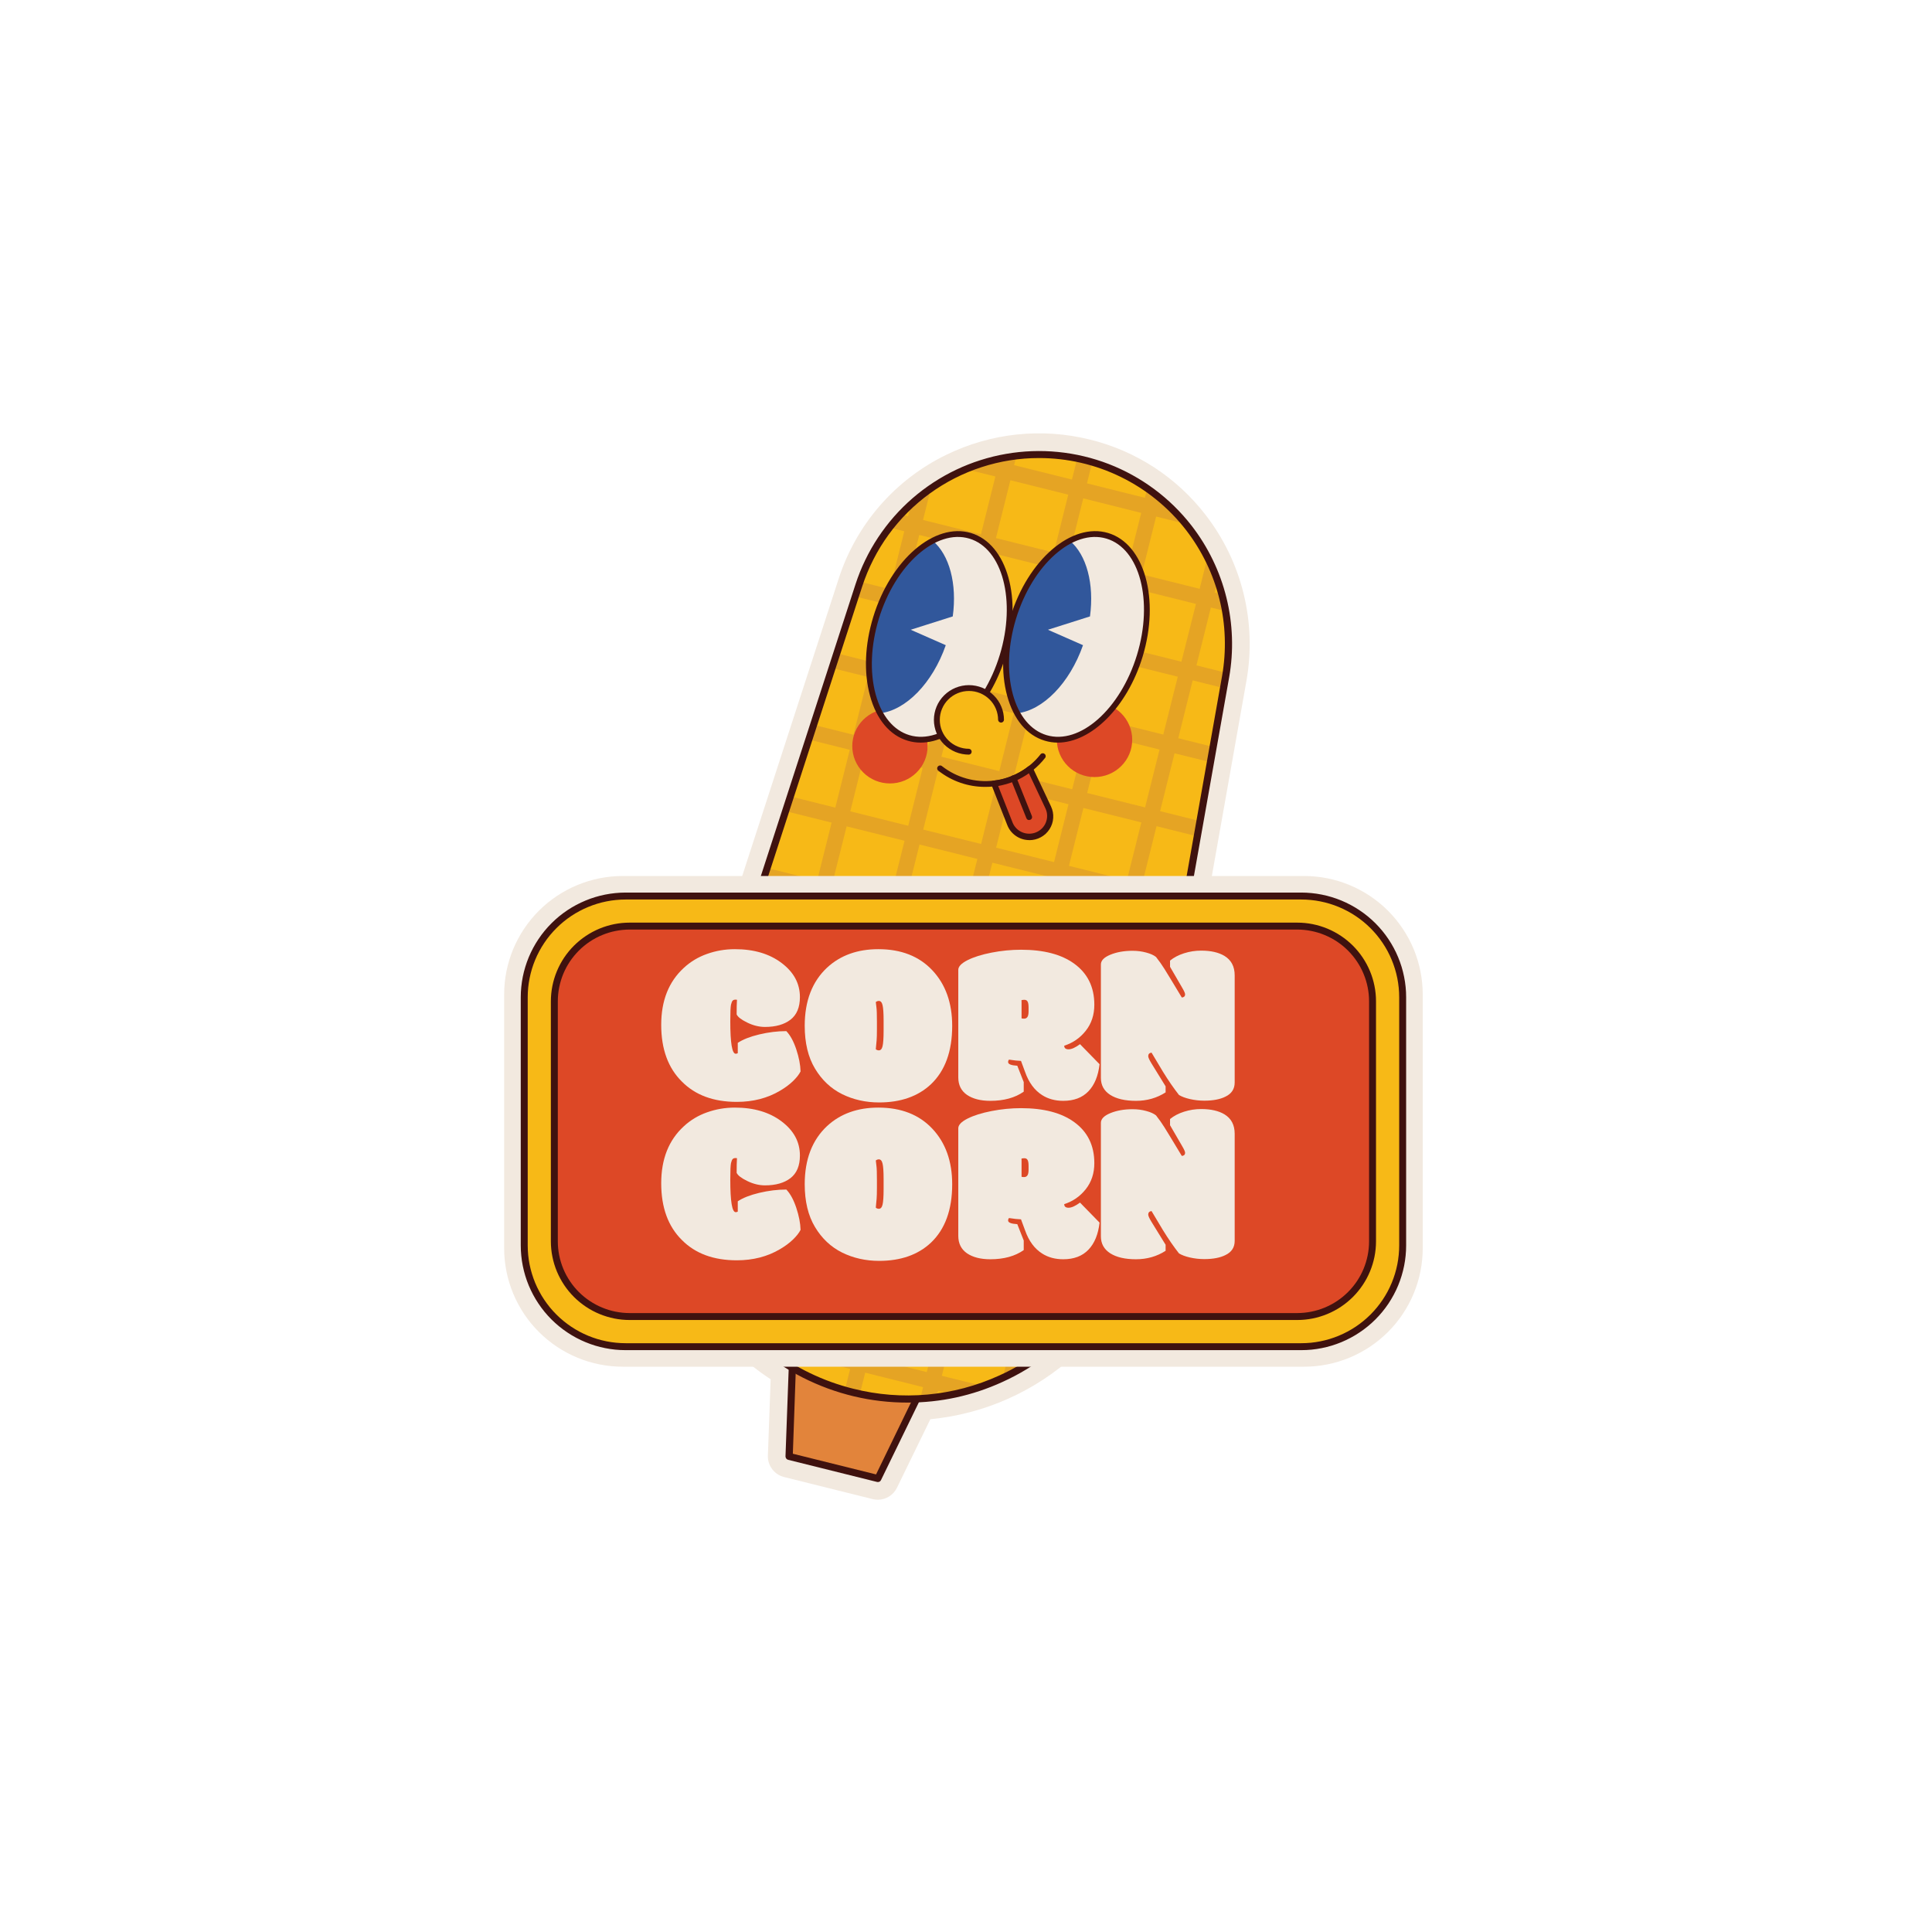 <svg xmlns="http://www.w3.org/2000/svg" xmlns:xlink="http://www.w3.org/1999/xlink" width="500" zoomAndPan="magnify" viewBox="0 0 375 375" height="500" preserveAspectRatio="xMidYMid meet" version="1.0"><defs><g/><clipPath id="ad7276bd27"><path d="M 127.855 84.098 L 242.605 84.098 L 242.605 291.098 L 127.855 291.098 Z M 127.855 84.098 " clip-rule="nonzero"/></clipPath><clipPath id="6860e53d8c"><path d="M 165.426 137 L 181 137 L 181 153 L 165.426 153 Z M 165.426 137 " clip-rule="nonzero"/></clipPath><clipPath id="0e01567843"><path d="M 168 103.078 L 196 103.078 L 196 144 L 168 144 Z M 168 103.078 " clip-rule="nonzero"/></clipPath><clipPath id="2a6d8c210c"><path d="M 168 103.078 L 197 103.078 L 197 145 L 168 145 Z M 168 103.078 " clip-rule="nonzero"/></clipPath><clipPath id="fe2408f41e"><path d="M 195 103.078 L 223 103.078 L 223 144 L 195 144 Z M 195 103.078 " clip-rule="nonzero"/></clipPath><clipPath id="e4c358df27"><path d="M 194 103.078 L 223.176 103.078 L 223.176 145 L 194 145 Z M 194 103.078 " clip-rule="nonzero"/></clipPath><clipPath id="3f1813edc3"><path d="M 192 148 L 205 148 L 205 163.078 L 192 163.078 Z M 192 148 " clip-rule="nonzero"/></clipPath><clipPath id="9c9c75c413"><path d="M 97.754 170.027 L 276.254 170.027 L 276.254 265.277 L 97.754 265.277 Z M 97.754 170.027 " clip-rule="nonzero"/></clipPath></defs><g clip-path="url(#ad7276bd27)"><path fill="#f2e9df" d="M 170.387 291.098 C 170.051 291.098 169.723 291.059 169.395 290.977 L 152.172 286.688 C 151.715 286.57 151.289 286.383 150.895 286.121 C 150.5 285.859 150.164 285.539 149.879 285.16 C 149.594 284.785 149.379 284.371 149.238 283.922 C 149.094 283.473 149.031 283.012 149.047 282.539 L 149.582 267.715 C 144.84 264.605 140.777 260.773 137.398 256.223 C 136.258 254.684 135.215 253.086 134.262 251.426 C 133.312 249.762 132.465 248.051 131.719 246.289 C 130.973 244.527 130.336 242.727 129.805 240.887 C 129.27 239.051 128.852 237.188 128.539 235.301 C 128.23 233.41 128.031 231.512 127.949 229.602 C 127.863 227.688 127.891 225.781 128.035 223.871 C 128.18 221.965 128.434 220.07 128.801 218.191 C 129.168 216.316 129.648 214.465 130.234 212.645 L 162.773 112.367 C 163.613 109.754 164.703 107.254 166.051 104.863 C 167.395 102.473 168.969 100.242 170.766 98.168 C 172.566 96.098 174.555 94.227 176.734 92.559 C 178.914 90.891 181.238 89.457 183.707 88.262 C 185.855 87.215 188.074 86.359 190.371 85.703 C 192.668 85.043 195.004 84.586 197.379 84.336 C 199.754 84.086 202.133 84.043 204.516 84.207 C 206.902 84.375 209.25 84.746 211.57 85.324 C 213.785 85.867 215.941 86.594 218.035 87.5 C 220.129 88.406 222.129 89.484 224.043 90.73 C 225.953 91.977 227.746 93.375 229.422 94.926 C 231.094 96.477 232.629 98.152 234.02 99.961 C 235.762 102.219 237.25 104.629 238.492 107.191 C 239.73 109.758 240.691 112.426 241.371 115.191 C 242.055 117.957 242.445 120.762 242.539 123.609 C 242.637 126.457 242.438 129.285 241.945 132.09 L 223.547 235.887 C 223.32 237.176 223.035 238.449 222.703 239.715 C 222.371 240.977 221.984 242.227 221.551 243.461 C 221.117 244.691 220.633 245.906 220.098 247.098 C 219.566 248.293 218.984 249.461 218.355 250.609 C 217.727 251.754 217.055 252.875 216.332 253.965 C 215.613 255.055 214.852 256.117 214.047 257.148 C 213.238 258.176 212.395 259.172 211.508 260.133 C 210.621 261.094 209.695 262.016 208.734 262.902 C 207.773 263.789 206.777 264.637 205.746 265.441 C 204.715 266.246 203.652 267.008 202.559 267.727 C 201.469 268.445 200.348 269.117 199.199 269.746 C 198.055 270.375 196.883 270.957 195.688 271.488 C 194.492 272.023 193.281 272.508 192.047 272.941 C 190.812 273.375 189.562 273.758 188.297 274.094 C 187.031 274.426 185.758 274.707 184.469 274.938 C 183.18 275.164 181.887 275.344 180.582 275.469 L 174.098 288.773 C 173.75 289.484 173.242 290.047 172.574 290.465 C 171.906 290.883 171.176 291.094 170.387 291.098 Z M 170.387 291.098 " fill-opacity="1" fill-rule="nonzero"/></g><path fill="#e2843b" d="M 170.387 286.977 L 153.168 282.688 L 154.023 258.949 L 180.785 265.613 Z M 170.387 286.977 " fill-opacity="1" fill-rule="nonzero"/><path fill="#3f120f" d="M 170.387 287.664 C 170.332 287.664 170.273 287.656 170.219 287.641 L 152.988 283.352 C 152.832 283.312 152.703 283.23 152.605 283.102 C 152.508 282.973 152.461 282.828 152.465 282.664 L 153.332 258.926 C 153.344 258.707 153.434 258.531 153.609 258.398 C 153.781 258.27 153.977 258.23 154.188 258.281 L 180.949 264.949 C 181.047 264.973 181.141 265.02 181.219 265.086 C 181.301 265.148 181.363 265.23 181.406 265.324 C 181.449 265.418 181.473 265.516 181.473 265.621 C 181.469 265.727 181.445 265.824 181.402 265.918 L 171.004 287.277 C 170.879 287.531 170.672 287.66 170.387 287.664 Z M 153.891 282.168 L 170.043 286.184 L 179.801 266.078 L 154.68 259.82 Z M 153.891 282.168 " fill-opacity="1" fill-rule="nonzero"/><path fill="#f7b917" d="M 165.426 270.23 C 163.961 269.867 162.52 269.43 161.102 268.918 C 159.684 268.406 158.297 267.824 156.938 267.172 C 155.578 266.516 154.258 265.793 152.973 265.004 C 151.688 264.215 150.449 263.363 149.254 262.445 C 148.055 261.531 146.91 260.555 145.812 259.52 C 144.715 258.488 143.676 257.398 142.691 256.258 C 141.707 255.117 140.781 253.93 139.918 252.695 C 139.059 251.457 138.258 250.184 137.527 248.863 C 136.797 247.547 136.133 246.195 135.543 244.812 C 134.949 243.426 134.43 242.016 133.98 240.574 C 133.535 239.137 133.16 237.68 132.863 236.203 C 132.566 234.727 132.344 233.238 132.199 231.738 C 132.055 230.238 131.984 228.734 131.996 227.23 C 132.004 225.723 132.09 224.223 132.254 222.723 C 132.418 221.227 132.656 219.742 132.973 218.27 C 133.289 216.797 133.68 215.344 134.145 213.91 L 166.695 113.629 C 167.051 112.535 167.457 111.461 167.914 110.406 C 168.371 109.348 168.875 108.316 169.426 107.309 C 169.98 106.297 170.578 105.316 171.227 104.367 C 171.871 103.414 172.559 102.492 173.289 101.605 C 174.023 100.715 174.793 99.863 175.605 99.051 C 176.418 98.234 177.266 97.457 178.152 96.723 C 179.035 95.984 179.953 95.293 180.902 94.645 C 181.852 93.992 182.832 93.391 183.84 92.832 C 184.844 92.273 185.875 91.762 186.93 91.301 C 187.984 90.84 189.059 90.43 190.152 90.07 C 191.246 89.707 192.352 89.398 193.477 89.145 C 194.598 88.887 195.73 88.684 196.871 88.531 C 198.012 88.383 199.156 88.285 200.309 88.242 C 201.457 88.199 202.609 88.211 203.758 88.273 C 204.906 88.34 206.051 88.457 207.191 88.629 C 208.328 88.805 209.457 89.027 210.574 89.305 C 211.691 89.586 212.793 89.914 213.879 90.297 C 214.965 90.68 216.027 91.109 217.074 91.59 C 218.121 92.074 219.141 92.602 220.137 93.18 C 221.133 93.758 222.098 94.379 223.035 95.047 C 223.973 95.715 224.875 96.426 225.746 97.18 C 226.617 97.934 227.449 98.727 228.246 99.555 C 229.043 100.387 229.797 101.254 230.512 102.156 C 231.227 103.059 231.895 103.992 232.523 104.957 C 233.148 105.922 233.73 106.914 234.262 107.93 C 234.797 108.949 235.281 109.992 235.715 111.059 C 236.152 112.121 236.535 113.203 236.871 114.305 C 237.203 115.406 237.484 116.52 237.715 117.648 C 237.945 118.773 238.121 119.91 238.242 121.055 C 238.363 122.199 238.434 123.344 238.445 124.496 C 238.461 125.645 238.422 126.793 238.328 127.938 C 238.234 129.086 238.09 130.227 237.887 131.359 L 219.484 235.172 C 219.223 236.652 218.887 238.121 218.473 239.566 C 218.059 241.016 217.574 242.441 217.016 243.84 C 216.457 245.238 215.828 246.602 215.129 247.938 C 214.43 249.273 213.664 250.566 212.832 251.82 C 212 253.078 211.105 254.289 210.148 255.453 C 209.191 256.617 208.18 257.727 207.105 258.789 C 206.035 259.848 204.914 260.852 203.742 261.793 C 202.566 262.738 201.348 263.621 200.082 264.441 C 198.82 265.262 197.516 266.016 196.176 266.703 C 194.832 267.387 193.461 268.004 192.055 268.551 C 190.648 269.094 189.219 269.566 187.766 269.965 C 186.312 270.367 184.844 270.688 183.355 270.938 C 181.871 271.184 180.375 271.355 178.871 271.453 C 177.367 271.547 175.859 271.566 174.355 271.504 C 172.848 271.445 171.348 271.309 169.855 271.098 C 168.363 270.883 166.887 270.594 165.426 270.23 Z M 165.426 270.23 " fill-opacity="1" fill-rule="nonzero"/><path fill="#e5a424" d="M 207.539 228.145 L 210.344 216.91 L 222.199 219.867 L 222.723 216.906 L 211.078 214.004 L 213.879 202.773 L 224.758 205.48 L 225.281 202.52 L 214.609 199.863 L 217.41 188.629 L 227.309 191.098 L 227.832 188.137 L 218.133 185.73 L 220.938 174.504 L 229.871 176.727 L 230.395 173.77 L 221.68 171.598 L 224.484 160.363 L 232.387 162.332 L 232.914 159.375 L 225.172 157.445 L 227.977 146.215 L 234.934 147.93 L 235.457 144.973 L 228.699 143.293 L 231.5 132.059 L 237.484 133.551 L 237.871 131.344 C 237.914 131.09 237.957 130.84 237.996 130.586 L 232.227 129.148 L 235.031 117.918 L 237.895 118.629 C 237.703 117.523 237.461 116.434 237.168 115.359 L 235.758 115.016 L 236.336 112.703 C 235.781 111.148 235.129 109.637 234.375 108.168 L 232.848 114.289 L 221.602 111.488 L 224.406 100.258 L 230.113 101.676 C 228.926 100.227 227.637 98.875 226.242 97.625 L 225.133 97.344 L 225.273 96.781 C 224.441 96.082 223.574 95.422 222.676 94.797 L 222.223 96.621 L 210.977 93.82 L 212.008 89.699 C 211.531 89.559 211.047 89.43 210.562 89.305 C 210.074 89.184 209.586 89.07 209.098 88.961 L 208.066 93.082 L 196.836 90.285 L 197.293 88.453 C 196.203 88.586 195.125 88.762 194.062 88.988 L 193.934 89.59 L 192.805 89.312 C 190.992 89.766 189.219 90.355 187.496 91.078 L 193.203 92.484 L 190.402 103.719 L 179.16 100.926 L 180.691 94.789 C 179.336 95.734 178.047 96.766 176.828 97.883 L 176.25 100.207 L 174.832 99.863 C 174.07 100.672 173.344 101.523 172.652 102.406 L 175.523 103.125 L 172.719 114.355 L 166.945 112.918 C 166.863 113.16 166.777 113.402 166.695 113.645 L 166.008 115.773 L 171.996 117.266 L 169.195 128.496 L 162.43 126.812 L 161.504 129.672 L 168.469 131.391 L 165.664 142.621 L 157.922 140.691 L 156.992 143.555 L 164.941 145.531 L 162.133 156.762 L 153.41 154.586 L 152.48 157.445 L 161.418 159.668 L 158.617 170.891 L 148.914 168.488 L 147.973 171.324 L 157.879 173.789 L 155.078 185.023 L 144.395 182.371 L 143.469 185.234 L 154.363 187.941 L 151.547 199.176 L 139.883 196.27 L 138.957 199.141 L 150.824 202.098 L 148.02 213.332 L 135.375 210.184 L 134.449 213.039 L 147.293 216.242 L 144.488 227.473 L 132.113 224.383 C 132.043 225.406 132.008 226.426 132 227.445 L 143.766 230.375 L 140.957 241.598 L 133.762 239.809 C 134.098 240.953 134.477 242.078 134.902 243.184 L 140.23 244.512 L 138.668 250.77 C 139.309 251.801 139.984 252.793 140.707 253.766 L 140.938 254.066 L 143.145 245.234 L 154.383 248.035 L 151.582 259.27 L 143.629 257.285 C 145.004 258.785 146.473 260.184 148.039 261.477 L 150.859 262.164 L 150.551 263.383 C 151.414 263.992 152.297 264.582 153.207 265.133 L 153.77 262.887 L 165.02 265.699 L 163.988 269.82 C 164.469 269.957 164.949 270.094 165.438 270.215 C 165.926 270.336 166.414 270.441 166.898 270.559 L 167.93 266.438 L 179.172 269.242 L 178.613 271.488 C 179.676 271.426 180.73 271.32 181.777 271.184 L 182.086 269.965 L 184.891 270.652 C 186.887 270.246 188.844 269.703 190.766 269.023 L 182.809 267.043 L 185.602 255.805 L 196.84 258.609 L 194.641 267.434 C 195.855 266.871 197.047 266.25 198.195 265.582 L 199.754 259.332 L 205.078 260.66 C 205.973 259.883 206.836 259.066 207.664 258.215 L 200.48 256.426 L 203.281 245.191 L 215.043 248.121 C 215.52 247.223 215.961 246.301 216.379 245.375 L 204.004 242.281 L 206.809 231.051 L 219.648 234.246 L 220.168 231.289 Z M 155.113 245.125 L 143.875 242.328 L 146.676 231.082 L 157.918 233.879 Z M 158.645 230.984 L 147.398 228.184 L 150.203 216.953 L 161.449 219.746 Z M 162.172 216.844 L 150.926 214.043 L 153.73 202.809 L 164.973 205.613 Z M 165.707 202.703 L 154.465 199.902 L 157.266 188.668 L 168.508 191.469 Z M 169.234 188.562 L 157.988 185.75 L 160.793 174.52 L 172.035 177.316 Z M 172.762 174.414 L 161.516 171.617 L 164.332 160.395 L 175.574 163.195 Z M 176.285 160.285 L 165.043 157.48 L 167.848 146.254 L 179.09 149.059 Z M 179.816 146.141 L 168.574 143.34 L 171.379 132.105 L 182.617 134.922 Z M 183.344 132 L 172.102 129.199 L 174.906 117.969 L 186.148 120.766 Z M 186.875 117.859 L 175.633 115.059 L 178.426 103.828 L 189.668 106.629 Z M 165.73 262.781 L 154.496 259.984 L 157.301 248.75 L 168.535 251.547 Z M 169.262 248.641 L 158.023 245.848 L 160.828 234.617 L 172.062 237.414 Z M 172.789 234.516 L 161.555 231.719 L 164.359 220.484 L 175.594 223.285 Z M 176.316 220.375 L 165.086 217.578 L 167.887 206.355 L 179.113 209.137 Z M 179.848 206.234 L 168.613 203.434 L 171.414 192.203 L 182.652 195 Z M 183.379 192.09 L 172.141 189.293 L 174.945 178.059 L 186.18 180.859 Z M 186.902 177.949 L 175.676 175.145 L 178.477 163.922 L 189.707 166.719 Z M 190.434 163.816 L 179.199 161.023 L 182.004 149.789 L 193.234 152.59 Z M 193.961 149.676 L 182.727 146.879 L 185.527 135.645 L 196.766 138.441 Z M 197.492 135.535 L 186.258 132.734 L 189.059 121.5 L 200.293 124.301 Z M 201.02 121.391 L 189.785 118.594 L 192.59 107.359 L 203.82 110.16 Z M 204.547 107.242 L 193.312 104.445 L 196.117 93.215 L 207.352 96.012 Z M 179.887 266.32 L 168.641 263.516 L 171.445 252.285 L 182.691 255.086 Z M 183.414 252.176 L 172.172 249.375 L 174.973 238.145 L 186.215 240.941 Z M 186.941 238.035 L 175.703 235.234 L 178.504 224.004 L 189.746 226.801 Z M 190.473 223.891 L 179.23 221.094 L 182.035 209.859 L 193.277 212.664 Z M 194 209.75 L 182.758 206.953 L 185.562 195.707 L 196.805 198.512 Z M 197.531 195.613 L 186.289 192.809 L 189.078 181.578 L 200.332 184.375 Z M 201.059 181.469 L 189.82 178.668 L 192.617 167.445 L 203.859 170.242 Z M 204.586 167.336 L 193.344 164.535 L 196.148 153.301 L 207.391 156.105 Z M 208.113 153.195 L 196.871 150.395 L 199.676 139.16 L 210.918 141.961 Z M 211.645 139.043 L 200.402 136.242 L 203.207 125.008 L 214.445 127.809 Z M 215.176 124.902 L 203.934 122.098 L 206.734 110.883 L 217.977 113.684 Z M 218.703 110.758 L 207.457 107.961 L 210.262 96.727 L 221.508 99.551 Z M 197.57 255.684 L 186.328 252.902 L 189.133 241.668 L 200.371 244.473 Z M 201.109 241.562 L 189.871 238.758 L 192.672 227.531 L 203.914 230.328 Z M 204.641 227.418 L 193.398 224.617 L 196.203 213.387 L 207.445 216.188 Z M 208.172 213.277 L 196.914 210.477 L 199.715 199.242 L 210.957 202.039 Z M 211.684 199.141 L 200.441 196.344 L 203.246 185.109 L 214.488 187.914 Z M 215.203 184.996 L 203.961 182.195 L 206.77 170.98 L 218.016 173.781 Z M 218.73 170.863 L 207.484 168.062 L 210.289 156.828 L 221.535 159.629 Z M 222.258 156.719 L 211.016 153.922 L 213.828 142.688 L 225.066 145.488 Z M 225.789 142.578 L 214.547 139.777 L 217.348 128.547 L 228.609 131.348 Z M 229.316 128.438 L 218.086 125.648 L 220.887 114.418 L 232.133 117.219 Z M 229.316 128.438 " fill-opacity="1" fill-rule="nonzero"/><path fill="#3f120f" d="M 176.184 272.242 C 175.305 272.242 174.426 272.219 173.547 272.168 C 172.668 272.117 171.789 272.043 170.918 271.941 C 170.043 271.84 169.172 271.711 168.305 271.559 C 167.438 271.402 166.578 271.227 165.723 271.023 C 164.867 270.816 164.016 270.59 163.176 270.336 C 162.332 270.082 161.496 269.801 160.672 269.5 C 159.848 269.195 159.031 268.867 158.223 268.516 C 157.418 268.168 156.621 267.793 155.836 267.395 C 155.051 266.996 154.277 266.574 153.52 266.133 C 152.758 265.688 152.012 265.223 151.281 264.734 C 150.547 264.246 149.832 263.738 149.129 263.207 C 148.426 262.68 147.742 262.129 147.07 261.559 C 146.402 260.988 145.75 260.398 145.113 259.789 C 144.477 259.184 143.863 258.555 143.262 257.91 C 142.664 257.266 142.086 256.605 141.527 255.926 C 140.969 255.246 140.43 254.551 139.91 253.84 C 139.395 253.129 138.898 252.406 138.422 251.664 C 137.945 250.926 137.492 250.172 137.062 249.406 C 136.633 248.637 136.223 247.859 135.84 247.07 C 135.453 246.277 135.094 245.477 134.754 244.664 C 134.418 243.852 134.105 243.031 133.816 242.203 C 133.523 241.371 133.262 240.535 133.02 239.688 C 132.781 238.84 132.566 237.988 132.379 237.129 C 132.188 236.273 132.023 235.41 131.887 234.539 C 131.746 233.672 131.633 232.801 131.547 231.926 C 131.461 231.051 131.398 230.176 131.363 229.297 C 131.328 228.418 131.316 227.539 131.336 226.66 C 131.352 225.781 131.395 224.902 131.461 224.027 C 131.531 223.148 131.625 222.277 131.742 221.406 C 131.863 220.535 132.008 219.668 132.18 218.805 C 132.352 217.941 132.547 217.086 132.77 216.234 C 132.988 215.383 133.234 214.539 133.508 213.703 L 166.051 113.414 C 166.574 111.805 167.203 110.234 167.941 108.711 C 168.676 107.184 169.516 105.715 170.449 104.305 C 171.387 102.895 172.414 101.551 173.531 100.277 C 174.648 99.004 175.852 97.812 177.129 96.703 C 178.41 95.594 179.762 94.574 181.18 93.648 C 182.598 92.723 184.07 91.895 185.602 91.168 C 187.133 90.441 188.707 89.82 190.32 89.309 C 191.938 88.793 193.578 88.391 195.25 88.102 C 196.918 87.809 198.602 87.633 200.297 87.57 C 201.988 87.508 203.68 87.559 205.367 87.727 C 207.055 87.895 208.723 88.172 210.371 88.566 C 212.02 88.957 213.633 89.461 215.215 90.07 C 216.793 90.684 218.328 91.398 219.809 92.219 C 221.293 93.039 222.715 93.953 224.074 94.965 C 225.434 95.977 226.719 97.078 227.926 98.262 C 229.137 99.449 230.262 100.711 231.301 102.051 C 232.898 104.117 234.266 106.324 235.402 108.676 C 236.539 111.023 237.422 113.469 238.047 116 C 238.676 118.535 239.031 121.109 239.121 123.719 C 239.211 126.328 239.027 128.918 238.574 131.488 L 220.164 235.289 C 219.848 237.074 219.422 238.832 218.895 240.566 C 218.363 242.297 217.73 243.992 216.996 245.648 C 216.262 247.305 215.426 248.91 214.496 250.465 C 213.566 252.02 212.543 253.512 211.43 254.945 C 210.316 256.375 209.125 257.734 207.844 259.02 C 206.566 260.305 205.219 261.508 203.793 262.629 C 202.371 263.754 200.883 264.785 199.332 265.727 C 197.785 266.668 196.184 267.512 194.531 268.258 C 188.703 270.914 182.586 272.242 176.184 272.242 Z M 201.684 88.906 C 199.789 88.902 197.906 89.051 196.035 89.348 C 194.164 89.645 192.328 90.086 190.527 90.672 C 188.727 91.254 186.98 91.977 185.293 92.836 C 183.605 93.695 181.996 94.684 180.461 95.797 C 178.93 96.91 177.496 98.133 176.156 99.473 C 174.816 100.812 173.59 102.246 172.477 103.777 C 171.363 105.309 170.379 106.918 169.52 108.605 C 168.66 110.293 167.938 112.035 167.352 113.836 L 134.812 214.117 C 134.355 215.527 133.973 216.957 133.66 218.406 C 133.352 219.855 133.113 221.316 132.953 222.789 C 132.793 224.262 132.707 225.742 132.699 227.223 C 132.691 228.707 132.758 230.184 132.898 231.66 C 133.043 233.137 133.262 234.598 133.555 236.051 C 133.848 237.504 134.215 238.941 134.656 240.355 C 135.094 241.77 135.609 243.16 136.191 244.523 C 136.773 245.887 137.426 247.215 138.145 248.512 C 138.863 249.809 139.648 251.062 140.496 252.281 C 141.348 253.496 142.254 254.664 143.223 255.789 C 144.191 256.91 145.215 257.98 146.297 259 C 147.375 260.016 148.5 260.977 149.68 261.879 C 150.855 262.781 152.078 263.621 153.34 264.398 C 154.605 265.176 155.902 265.883 157.238 266.527 C 158.578 267.172 159.941 267.746 161.336 268.25 C 162.734 268.754 164.148 269.184 165.59 269.543 C 167.941 270.141 170.328 270.531 172.746 270.723 C 175.164 270.914 177.578 270.902 179.996 270.684 C 182.41 270.465 184.793 270.047 187.137 269.426 C 189.48 268.801 191.758 267.988 193.965 266.98 C 195.566 266.258 197.117 265.441 198.617 264.527 C 200.117 263.617 201.559 262.617 202.941 261.531 C 204.32 260.445 205.629 259.277 206.867 258.031 C 208.105 256.785 209.262 255.469 210.34 254.086 C 211.422 252.699 212.41 251.25 213.312 249.746 C 214.215 248.238 215.023 246.684 215.738 245.078 C 216.449 243.477 217.062 241.832 217.578 240.156 C 218.09 238.477 218.5 236.773 218.809 235.043 L 237.199 131.238 C 237.637 128.762 237.812 126.27 237.727 123.754 C 237.645 121.242 237.301 118.766 236.699 116.324 C 236.098 113.887 235.25 111.531 234.156 109.27 C 233.062 107.004 231.746 104.879 230.211 102.887 C 228.523 100.711 226.613 98.754 224.48 97.016 C 222.348 95.273 220.043 93.801 217.57 92.586 C 215.098 91.375 212.52 90.457 209.836 89.836 C 207.152 89.215 204.434 88.902 201.68 88.906 Z M 201.684 88.906 " fill-opacity="1" fill-rule="nonzero"/><path fill="#dd4826" d="M 219.762 143.578 C 219.762 144.055 219.715 144.523 219.621 144.992 C 219.527 145.461 219.391 145.914 219.207 146.352 C 219.023 146.793 218.797 147.211 218.531 147.605 C 218.262 148 217.961 148.367 217.621 148.703 C 217.281 149.043 216.91 149.344 216.512 149.605 C 216.113 149.871 215.691 150.094 215.25 150.277 C 214.805 150.457 214.348 150.598 213.875 150.688 C 213.406 150.781 212.93 150.828 212.449 150.828 C 211.969 150.828 211.496 150.781 211.023 150.688 C 210.555 150.598 210.094 150.457 209.652 150.277 C 209.207 150.094 208.789 149.871 208.387 149.605 C 207.988 149.344 207.621 149.043 207.281 148.703 C 206.941 148.367 206.637 148 206.371 147.605 C 206.105 147.211 205.879 146.793 205.695 146.352 C 205.512 145.914 205.371 145.461 205.277 144.992 C 205.184 144.523 205.137 144.055 205.137 143.578 C 205.137 143.102 205.184 142.629 205.277 142.164 C 205.371 141.695 205.512 141.242 205.695 140.805 C 205.879 140.363 206.105 139.945 206.371 139.551 C 206.637 139.152 206.941 138.789 207.281 138.449 C 207.621 138.113 207.988 137.812 208.387 137.551 C 208.789 137.285 209.207 137.062 209.652 136.879 C 210.094 136.695 210.555 136.559 211.023 136.465 C 211.496 136.375 211.969 136.328 212.449 136.328 C 212.93 136.328 213.406 136.375 213.875 136.465 C 214.348 136.559 214.805 136.695 215.25 136.879 C 215.691 137.062 216.113 137.285 216.512 137.551 C 216.91 137.812 217.281 138.113 217.621 138.449 C 217.961 138.789 218.262 139.152 218.531 139.551 C 218.797 139.945 219.02 140.363 219.207 140.805 C 219.391 141.242 219.527 141.695 219.621 142.164 C 219.715 142.629 219.762 143.102 219.762 143.578 Z M 219.762 143.578 " fill-opacity="1" fill-rule="nonzero"/><g clip-path="url(#6860e53d8c)"><path fill="#dd4826" d="M 180.047 144.816 C 180.047 145.293 180 145.766 179.906 146.23 C 179.812 146.699 179.676 147.152 179.492 147.594 C 179.309 148.031 179.082 148.449 178.816 148.844 C 178.551 149.242 178.246 149.609 177.906 149.945 C 177.566 150.281 177.199 150.582 176.797 150.848 C 176.398 151.109 175.977 151.332 175.535 151.516 C 175.09 151.699 174.633 151.836 174.164 151.93 C 173.691 152.02 173.215 152.066 172.734 152.066 C 172.258 152.066 171.781 152.02 171.309 151.93 C 170.84 151.836 170.383 151.699 169.938 151.516 C 169.496 151.332 169.074 151.109 168.676 150.848 C 168.273 150.582 167.906 150.281 167.566 149.945 C 167.227 149.609 166.922 149.242 166.656 148.844 C 166.391 148.449 166.164 148.031 165.98 147.594 C 165.797 147.152 165.66 146.699 165.566 146.23 C 165.473 145.766 165.426 145.293 165.426 144.816 C 165.426 144.34 165.473 143.871 165.566 143.402 C 165.66 142.938 165.797 142.48 165.98 142.043 C 166.164 141.602 166.391 141.184 166.656 140.789 C 166.922 140.395 167.227 140.027 167.566 139.691 C 167.906 139.352 168.273 139.055 168.676 138.789 C 169.074 138.523 169.496 138.301 169.938 138.117 C 170.383 137.938 170.84 137.797 171.309 137.707 C 171.781 137.613 172.258 137.566 172.734 137.566 C 173.215 137.566 173.691 137.613 174.164 137.707 C 174.633 137.797 175.09 137.938 175.535 138.117 C 175.977 138.301 176.398 138.523 176.797 138.789 C 177.199 139.055 177.566 139.352 177.906 139.691 C 178.246 140.027 178.551 140.395 178.816 140.789 C 179.082 141.184 179.309 141.602 179.492 142.043 C 179.676 142.48 179.812 142.938 179.906 143.402 C 180 143.871 180.047 144.34 180.047 144.816 Z M 180.047 144.816 " fill-opacity="1" fill-rule="nonzero"/></g><g clip-path="url(#0e01567843)"><path fill="#f2e9df" d="M 188.301 104 C 188.703 104.121 189.094 104.273 189.473 104.457 C 189.855 104.641 190.223 104.852 190.582 105.098 C 190.938 105.34 191.277 105.613 191.605 105.914 C 191.934 106.215 192.246 106.547 192.543 106.902 C 192.84 107.262 193.121 107.645 193.383 108.051 C 193.645 108.461 193.891 108.895 194.113 109.352 C 194.34 109.809 194.547 110.289 194.734 110.789 C 194.922 111.289 195.086 111.809 195.234 112.348 C 195.379 112.891 195.504 113.445 195.609 114.02 C 195.711 114.59 195.793 115.18 195.855 115.781 C 195.914 116.383 195.953 116.992 195.969 117.617 C 195.988 118.242 195.984 118.871 195.957 119.512 C 195.93 120.152 195.879 120.797 195.809 121.445 C 195.738 122.094 195.645 122.746 195.531 123.402 C 195.418 124.055 195.285 124.707 195.129 125.359 C 194.973 126.008 194.797 126.656 194.602 127.297 C 194.406 127.941 194.191 128.574 193.957 129.203 C 193.723 129.832 193.469 130.449 193.199 131.055 C 192.93 131.66 192.641 132.254 192.336 132.832 C 192.035 133.414 191.715 133.977 191.379 134.523 C 191.043 135.07 190.695 135.602 190.332 136.109 C 189.973 136.621 189.598 137.109 189.211 137.574 C 188.824 138.043 188.426 138.484 188.02 138.906 C 187.613 139.328 187.199 139.723 186.777 140.09 C 186.355 140.457 185.926 140.801 185.488 141.113 C 185.055 141.43 184.613 141.715 184.172 141.973 C 183.727 142.227 183.281 142.453 182.836 142.652 C 182.391 142.848 181.941 143.012 181.496 143.148 C 181.051 143.281 180.605 143.383 180.164 143.457 C 179.723 143.527 179.285 143.566 178.852 143.574 C 178.418 143.578 177.992 143.555 177.574 143.496 C 177.152 143.441 176.742 143.352 176.34 143.23 C 175.938 143.109 175.547 142.961 175.164 142.777 C 174.785 142.594 174.414 142.379 174.059 142.137 C 173.703 141.895 173.359 141.621 173.031 141.316 C 172.703 141.016 172.391 140.688 172.094 140.328 C 171.797 139.973 171.52 139.59 171.258 139.18 C 170.992 138.77 170.75 138.336 170.523 137.879 C 170.297 137.422 170.09 136.945 169.906 136.441 C 169.719 135.941 169.551 135.422 169.406 134.883 C 169.262 134.344 169.137 133.785 169.031 133.215 C 168.926 132.641 168.844 132.055 168.785 131.453 C 168.723 130.852 168.684 130.238 168.668 129.617 C 168.652 128.992 168.656 128.359 168.684 127.723 C 168.711 127.082 168.758 126.438 168.828 125.785 C 168.898 125.137 168.992 124.484 169.105 123.832 C 169.219 123.18 169.355 122.527 169.508 121.875 C 169.664 121.223 169.84 120.578 170.035 119.934 C 170.234 119.293 170.449 118.656 170.684 118.027 C 170.918 117.402 171.168 116.785 171.438 116.18 C 171.711 115.57 171.996 114.977 172.301 114.398 C 172.605 113.82 172.926 113.254 173.262 112.707 C 173.594 112.16 173.941 111.633 174.305 111.121 C 174.668 110.613 175.043 110.125 175.43 109.656 C 175.816 109.191 176.211 108.746 176.617 108.324 C 177.023 107.906 177.438 107.512 177.863 107.141 C 178.285 106.773 178.715 106.43 179.148 106.117 C 179.586 105.805 180.023 105.516 180.469 105.262 C 180.91 105.004 181.355 104.777 181.805 104.582 C 182.25 104.383 182.695 104.219 183.145 104.086 C 183.59 103.949 184.035 103.848 184.477 103.777 C 184.918 103.707 185.355 103.668 185.789 103.66 C 186.219 103.652 186.648 103.676 187.066 103.734 C 187.484 103.793 187.898 103.879 188.301 104 Z M 188.301 104 " fill-opacity="1" fill-rule="nonzero"/></g><path fill="#31579b" d="M 170.035 119.934 C 167.875 127.02 168.336 133.938 170.816 138.445 C 175.797 137.867 180.984 132.648 183.574 125.23 L 176.77 122.234 L 184.93 119.645 C 185.789 113.332 184.289 107.695 181.027 104.953 C 176.449 107.34 172.199 112.844 170.035 119.934 Z M 170.035 119.934 " fill-opacity="1" fill-rule="nonzero"/><g clip-path="url(#2a6d8c210c)"><path fill="#3f120f" d="M 178.695 144.141 C 177.84 144.141 177.004 144.02 176.188 143.773 C 172.715 142.742 170.109 139.641 168.863 135.027 C 167.637 130.527 167.855 125.129 169.488 119.77 C 172.879 108.652 181.395 101.336 188.469 103.457 C 195.539 105.578 198.535 116.348 195.152 127.465 C 192.156 137.285 185.16 144.141 178.695 144.141 Z M 170.582 120.098 C 169.02 125.238 168.797 130.426 169.957 134.738 C 171.094 138.941 173.43 141.762 176.508 142.691 C 182.98 144.633 190.852 137.652 194.055 127.133 C 197.262 116.617 194.609 106.477 188.156 104.543 C 181.699 102.605 173.789 109.578 170.582 120.098 Z M 170.582 120.098 " fill-opacity="1" fill-rule="nonzero"/></g><g clip-path="url(#fe2408f41e)"><path fill="#f2e9df" d="M 214.926 104 C 215.328 104.121 215.719 104.273 216.102 104.457 C 216.48 104.641 216.852 104.852 217.207 105.098 C 217.562 105.34 217.906 105.613 218.234 105.914 C 218.562 106.215 218.875 106.547 219.172 106.902 C 219.465 107.262 219.746 107.645 220.008 108.055 C 220.27 108.461 220.516 108.895 220.742 109.352 C 220.965 109.809 221.172 110.289 221.359 110.789 C 221.547 111.289 221.711 111.812 221.859 112.352 C 222.004 112.891 222.129 113.445 222.234 114.02 C 222.336 114.594 222.418 115.18 222.48 115.781 C 222.539 116.383 222.578 116.992 222.598 117.617 C 222.613 118.242 222.609 118.871 222.582 119.512 C 222.555 120.152 222.504 120.797 222.434 121.445 C 222.363 122.098 222.273 122.746 222.16 123.402 C 222.047 124.055 221.91 124.707 221.754 125.359 C 221.598 126.008 221.426 126.656 221.227 127.301 C 221.031 127.941 220.816 128.578 220.582 129.203 C 220.348 129.832 220.098 130.449 219.824 131.055 C 219.555 131.66 219.266 132.254 218.965 132.836 C 218.66 133.414 218.34 133.977 218.004 134.523 C 217.668 135.074 217.32 135.602 216.957 136.109 C 216.598 136.621 216.223 137.109 215.836 137.574 C 215.449 138.043 215.055 138.488 214.648 138.906 C 214.238 139.328 213.824 139.723 213.402 140.09 C 212.98 140.461 212.551 140.801 212.113 141.117 C 211.68 141.43 211.242 141.715 210.797 141.973 C 210.355 142.23 209.91 142.457 209.461 142.652 C 209.016 142.848 208.566 143.016 208.121 143.148 C 207.676 143.281 207.23 143.387 206.789 143.457 C 206.348 143.527 205.91 143.566 205.477 143.574 C 205.043 143.582 204.617 143.555 204.199 143.5 C 203.777 143.441 203.367 143.352 202.965 143.23 C 202.562 143.113 202.172 142.961 201.789 142.777 C 201.41 142.594 201.039 142.379 200.684 142.137 C 200.328 141.895 199.984 141.621 199.656 141.32 C 199.328 141.016 199.016 140.688 198.719 140.328 C 198.422 139.973 198.145 139.59 197.883 139.18 C 197.621 138.77 197.375 138.336 197.148 137.879 C 196.922 137.422 196.719 136.945 196.531 136.445 C 196.344 135.941 196.18 135.422 196.031 134.883 C 195.887 134.344 195.762 133.789 195.656 133.215 C 195.555 132.641 195.473 132.055 195.41 131.453 C 195.352 130.852 195.312 130.238 195.293 129.617 C 195.277 128.992 195.281 128.359 195.309 127.723 C 195.336 127.082 195.387 126.438 195.457 125.789 C 195.527 125.137 195.617 124.484 195.73 123.832 C 195.844 123.18 195.98 122.527 196.137 121.875 C 196.289 121.223 196.465 120.578 196.664 119.934 C 196.859 119.293 197.074 118.656 197.309 118.031 C 197.543 117.402 197.793 116.785 198.066 116.18 C 198.336 115.57 198.621 114.98 198.926 114.398 C 199.23 113.82 199.551 113.254 199.887 112.707 C 200.219 112.16 200.57 111.633 200.93 111.121 C 201.293 110.613 201.668 110.125 202.055 109.656 C 202.441 109.191 202.836 108.746 203.242 108.328 C 203.648 107.906 204.066 107.512 204.488 107.145 C 204.91 106.773 205.34 106.434 205.773 106.117 C 206.211 105.805 206.648 105.52 207.094 105.262 C 207.535 105.004 207.98 104.777 208.43 104.582 C 208.875 104.387 209.324 104.219 209.77 104.086 C 210.215 103.949 210.66 103.848 211.102 103.777 C 211.543 103.707 211.98 103.668 212.414 103.66 C 212.848 103.652 213.273 103.68 213.691 103.734 C 214.113 103.793 214.523 103.879 214.926 104 Z M 214.926 104 " fill-opacity="1" fill-rule="nonzero"/></g><path fill="#31579b" d="M 196.672 119.934 C 194.508 127.02 194.969 133.938 197.449 138.445 C 202.422 137.867 207.609 132.648 210.211 125.23 L 203.402 122.234 L 211.566 119.645 C 212.414 113.332 210.906 107.695 207.652 104.953 C 203.074 107.34 198.824 112.844 196.672 119.934 Z M 196.672 119.934 " fill-opacity="1" fill-rule="nonzero"/><g clip-path="url(#e4c358df27)"><path fill="#3f120f" d="M 205.324 144.141 C 204.465 144.141 203.625 144.02 202.801 143.773 C 199.332 142.742 196.723 139.641 195.48 135.027 C 194.262 130.527 194.488 125.129 196.117 119.77 C 199.504 108.652 208.016 101.336 215.094 103.457 C 222.168 105.578 225.16 116.348 221.777 127.465 C 218.785 137.285 211.789 144.141 205.324 144.141 Z M 197.207 120.098 C 195.645 125.238 195.422 130.426 196.586 134.738 C 197.723 138.941 200.055 141.762 203.133 142.691 C 209.602 144.633 217.477 137.652 220.684 127.133 C 223.895 116.617 221.234 106.477 214.762 104.543 C 208.289 102.605 200.418 109.582 197.207 120.098 Z M 197.207 120.098 " fill-opacity="1" fill-rule="nonzero"/></g><path fill="#f7b917" d="M 194.305 139.73 C 194.305 140.133 194.262 140.535 194.184 140.934 C 194.102 141.332 193.984 141.719 193.828 142.094 C 193.672 142.469 193.48 142.824 193.254 143.16 C 193.027 143.5 192.766 143.812 192.477 144.098 C 192.188 144.387 191.875 144.641 191.535 144.867 C 191.191 145.094 190.836 145.281 190.457 145.438 C 190.078 145.594 189.688 145.711 189.285 145.789 C 188.887 145.867 188.48 145.91 188.07 145.91 C 187.66 145.91 187.258 145.867 186.855 145.789 C 186.453 145.711 186.062 145.594 185.688 145.438 C 185.309 145.281 184.949 145.094 184.609 144.867 C 184.27 144.641 183.953 144.387 183.664 144.098 C 183.375 143.812 183.117 143.5 182.891 143.16 C 182.664 142.824 182.469 142.469 182.312 142.094 C 182.156 141.719 182.039 141.332 181.961 140.934 C 181.879 140.535 181.84 140.133 181.84 139.73 C 181.84 139.324 181.879 138.922 181.961 138.523 C 182.039 138.125 182.156 137.738 182.312 137.363 C 182.469 136.988 182.664 136.633 182.891 136.297 C 183.117 135.957 183.375 135.645 183.664 135.359 C 183.953 135.07 184.27 134.816 184.609 134.59 C 184.949 134.363 185.309 134.176 185.688 134.02 C 186.062 133.863 186.453 133.746 186.855 133.668 C 187.258 133.59 187.66 133.547 188.07 133.547 C 188.48 133.547 188.887 133.59 189.285 133.668 C 189.688 133.746 190.078 133.863 190.457 134.02 C 190.836 134.176 191.191 134.363 191.535 134.59 C 191.875 134.816 192.188 135.07 192.477 135.359 C 192.766 135.645 193.027 135.957 193.254 136.297 C 193.48 136.633 193.672 136.988 193.828 137.363 C 193.984 137.738 194.102 138.125 194.184 138.523 C 194.262 138.922 194.305 139.324 194.305 139.73 Z M 194.305 139.73 " fill-opacity="1" fill-rule="nonzero"/><path fill="#3f120f" d="M 188.07 146.473 C 187.625 146.473 187.184 146.43 186.746 146.344 C 186.305 146.258 185.883 146.129 185.469 145.961 C 185.055 145.789 184.664 145.582 184.293 145.336 C 183.922 145.09 183.578 144.812 183.262 144.496 C 182.945 144.184 182.664 143.844 182.418 143.477 C 182.168 143.109 181.957 142.719 181.789 142.309 C 181.617 141.902 181.488 141.48 181.402 141.043 C 181.312 140.609 181.27 140.172 181.27 139.73 C 181.27 139.285 181.312 138.848 181.402 138.414 C 181.488 137.977 181.617 137.559 181.789 137.148 C 181.957 136.738 182.168 136.352 182.418 135.98 C 182.664 135.613 182.945 135.273 183.262 134.961 C 183.578 134.645 183.922 134.367 184.293 134.121 C 184.664 133.875 185.055 133.668 185.469 133.496 C 185.883 133.328 186.305 133.199 186.746 133.113 C 187.184 133.027 187.625 132.984 188.07 132.984 C 188.52 132.984 188.961 133.027 189.398 133.113 C 189.836 133.199 190.262 133.328 190.676 133.496 C 191.086 133.668 191.477 133.875 191.852 134.121 C 192.223 134.367 192.566 134.645 192.879 134.961 C 193.195 135.273 193.477 135.613 193.727 135.98 C 193.973 136.352 194.184 136.738 194.355 137.148 C 194.527 137.559 194.656 137.977 194.742 138.414 C 194.828 138.848 194.871 139.285 194.871 139.73 C 194.859 139.875 194.801 140 194.691 140.102 C 194.582 140.203 194.449 140.254 194.301 140.254 C 194.152 140.254 194.023 140.203 193.914 140.102 C 193.801 140 193.742 139.875 193.73 139.73 C 193.73 139.359 193.695 138.996 193.621 138.633 C 193.551 138.273 193.441 137.922 193.301 137.582 C 193.156 137.242 192.984 136.918 192.777 136.609 C 192.57 136.305 192.336 136.02 192.074 135.762 C 191.809 135.5 191.523 135.266 191.215 135.062 C 190.906 134.859 190.578 134.684 190.238 134.543 C 189.895 134.402 189.539 134.297 189.176 134.223 C 188.812 134.152 188.441 134.117 188.07 134.117 C 187.699 134.117 187.332 134.152 186.969 134.223 C 186.602 134.297 186.25 134.402 185.906 134.543 C 185.562 134.684 185.234 134.859 184.926 135.062 C 184.617 135.266 184.332 135.5 184.07 135.762 C 183.809 136.02 183.57 136.305 183.367 136.609 C 183.16 136.918 182.984 137.242 182.844 137.582 C 182.699 137.922 182.594 138.273 182.52 138.633 C 182.449 138.996 182.41 139.359 182.414 139.73 C 182.41 140.098 182.449 140.461 182.52 140.824 C 182.594 141.184 182.699 141.535 182.844 141.875 C 182.984 142.215 183.16 142.539 183.367 142.848 C 183.57 143.152 183.809 143.438 184.07 143.695 C 184.332 143.957 184.617 144.191 184.926 144.395 C 185.234 144.598 185.562 144.773 185.906 144.914 C 186.25 145.055 186.602 145.16 186.969 145.234 C 187.332 145.305 187.699 145.34 188.07 145.34 C 188.219 145.352 188.344 145.414 188.445 145.52 C 188.547 145.629 188.598 145.758 188.598 145.906 C 188.598 146.055 188.547 146.184 188.445 146.293 C 188.344 146.402 188.219 146.461 188.07 146.473 Z M 188.07 146.473 " fill-opacity="1" fill-rule="nonzero"/><path fill="#3f120f" d="M 191.25 152.734 C 189.609 152.738 188.012 152.477 186.457 151.945 C 184.906 151.414 183.484 150.645 182.195 149.637 C 182.043 149.551 181.953 149.422 181.918 149.254 C 181.887 149.086 181.922 148.934 182.027 148.801 C 182.133 148.664 182.273 148.59 182.445 148.578 C 182.617 148.57 182.766 148.625 182.887 148.746 C 183.59 149.289 184.336 149.762 185.129 150.16 C 185.922 150.559 186.746 150.875 187.605 151.113 C 188.461 151.352 189.332 151.504 190.219 151.57 C 191.109 151.641 191.992 151.621 192.875 151.516 C 193.758 151.41 194.625 151.219 195.469 150.945 C 196.316 150.672 197.125 150.316 197.902 149.883 C 198.676 149.453 199.402 148.949 200.078 148.375 C 200.754 147.801 201.367 147.168 201.918 146.473 C 202.008 146.332 202.133 146.246 202.301 146.219 C 202.465 146.188 202.613 146.227 202.746 146.328 C 202.879 146.43 202.953 146.562 202.965 146.73 C 202.98 146.898 202.93 147.039 202.812 147.16 C 202.125 148.031 201.348 148.812 200.484 149.508 C 199.617 150.199 198.684 150.789 197.68 151.273 C 196.68 151.754 195.637 152.121 194.551 152.367 C 193.465 152.613 192.363 152.738 191.25 152.734 Z M 191.25 152.734 " fill-opacity="1" fill-rule="nonzero"/><path fill="#dd4826" d="M 192.945 152.074 L 196.035 159.93 C 196.227 160.418 196.504 160.855 196.867 161.234 C 197.23 161.613 197.652 161.914 198.133 162.129 C 198.613 162.348 199.117 162.469 199.648 162.488 C 200.176 162.512 200.688 162.434 201.184 162.254 C 201.449 162.16 201.703 162.039 201.941 161.895 C 202.18 161.746 202.402 161.574 202.605 161.383 C 202.809 161.191 202.992 160.98 203.152 160.75 C 203.312 160.52 203.445 160.273 203.555 160.016 C 203.66 159.758 203.742 159.492 203.793 159.219 C 203.844 158.941 203.867 158.664 203.863 158.387 C 203.855 158.105 203.82 157.832 203.758 157.559 C 203.691 157.285 203.602 157.023 203.484 156.77 L 199.922 149.227 C 199.922 149.227 196.945 151.73 192.945 152.074 Z M 192.945 152.074 " fill-opacity="1" fill-rule="nonzero"/><g clip-path="url(#3f1813edc3)"><path fill="#3f120f" d="M 199.797 163.066 C 199.332 163.062 198.875 162.996 198.434 162.859 C 197.988 162.723 197.578 162.523 197.195 162.262 C 196.812 162 196.477 161.688 196.188 161.328 C 195.902 160.965 195.676 160.566 195.508 160.137 L 192.418 152.277 C 192.383 152.195 192.371 152.109 192.379 152.02 C 192.387 151.93 192.414 151.848 192.465 151.773 C 192.512 151.695 192.574 151.637 192.648 151.59 C 192.727 151.543 192.812 151.516 192.902 151.512 C 196.676 151.188 199.527 148.812 199.555 148.785 C 199.699 148.668 199.863 148.625 200.051 148.668 C 200.234 148.703 200.367 148.809 200.445 148.98 L 204.004 156.535 C 204.168 156.883 204.285 157.25 204.359 157.629 C 204.43 158.008 204.453 158.391 204.426 158.777 C 204.402 159.164 204.328 159.543 204.207 159.91 C 204.086 160.277 203.918 160.621 203.707 160.949 C 203.5 161.273 203.254 161.57 202.969 161.836 C 202.684 162.098 202.367 162.324 202.027 162.508 C 201.684 162.695 201.324 162.836 200.945 162.93 C 200.57 163.027 200.184 163.074 199.797 163.074 Z M 193.746 152.551 L 196.57 159.727 C 196.75 160.148 197.008 160.52 197.336 160.84 C 197.668 161.16 198.047 161.402 198.477 161.574 C 198.902 161.742 199.348 161.824 199.809 161.82 C 200.27 161.816 200.715 161.723 201.137 161.543 C 201.562 161.363 201.934 161.109 202.258 160.781 C 202.578 160.453 202.828 160.078 202.996 159.652 C 203.168 159.227 203.254 158.785 203.246 158.328 C 203.242 157.871 203.148 157.434 202.965 157.012 L 199.707 150.094 C 197.91 151.367 195.922 152.184 193.746 152.551 Z M 193.746 152.551 " fill-opacity="1" fill-rule="nonzero"/></g><path fill="#3f120f" d="M 199.762 159.168 C 199.504 159.172 199.328 159.055 199.227 158.824 L 196.211 151.293 C 196.141 151.145 196.137 150.996 196.199 150.844 C 196.258 150.691 196.367 150.586 196.52 150.523 C 196.672 150.465 196.824 150.469 196.973 150.535 C 197.121 150.605 197.223 150.719 197.273 150.875 L 200.289 158.387 C 200.348 158.531 200.348 158.676 200.285 158.82 C 200.223 158.961 200.117 159.062 199.969 159.117 C 199.902 159.148 199.832 159.164 199.762 159.168 Z M 199.762 159.168 " fill-opacity="1" fill-rule="nonzero"/><g clip-path="url(#9c9c75c413)"><path fill="#f2e9df" d="M 276.152 193.035 L 276.152 242.27 C 276.152 243.023 276.113 243.777 276.039 244.527 C 275.965 245.277 275.855 246.02 275.707 246.758 C 275.562 247.5 275.379 248.227 275.16 248.949 C 274.941 249.672 274.688 250.379 274.398 251.074 C 274.109 251.773 273.785 252.453 273.43 253.117 C 273.074 253.781 272.688 254.426 272.266 255.055 C 271.848 255.68 271.398 256.285 270.922 256.867 C 270.441 257.449 269.934 258.008 269.402 258.539 C 268.867 259.07 268.309 259.578 267.727 260.055 C 267.141 260.535 266.535 260.98 265.91 261.402 C 265.281 261.82 264.637 262.207 263.969 262.562 C 263.305 262.918 262.621 263.238 261.926 263.527 C 261.227 263.816 260.52 264.07 259.797 264.289 C 259.074 264.508 258.344 264.688 257.602 264.836 C 256.863 264.984 256.117 265.094 255.363 265.168 C 254.613 265.242 253.859 265.277 253.105 265.277 L 120.902 265.277 C 120.145 265.277 119.395 265.242 118.641 265.168 C 117.891 265.094 117.145 264.984 116.406 264.836 C 115.664 264.688 114.934 264.508 114.211 264.289 C 113.488 264.07 112.777 263.816 112.082 263.527 C 111.383 263.238 110.703 262.918 110.039 262.562 C 109.371 262.207 108.727 261.82 108.098 261.402 C 107.469 260.98 106.863 260.535 106.281 260.055 C 105.699 259.578 105.141 259.07 104.605 258.539 C 104.07 258.008 103.566 257.449 103.086 256.867 C 102.609 256.285 102.16 255.68 101.738 255.055 C 101.32 254.426 100.934 253.781 100.578 253.117 C 100.223 252.453 99.898 251.773 99.609 251.074 C 99.32 250.379 99.066 249.672 98.848 248.949 C 98.629 248.227 98.445 247.5 98.297 246.758 C 98.152 246.02 98.039 245.277 97.965 244.527 C 97.891 243.777 97.855 243.023 97.855 242.27 L 97.855 193.035 C 97.855 192.281 97.891 191.531 97.965 190.781 C 98.039 190.031 98.152 189.285 98.297 188.547 C 98.445 187.809 98.629 187.078 98.848 186.355 C 99.066 185.637 99.32 184.926 99.609 184.23 C 99.898 183.535 100.223 182.855 100.578 182.191 C 100.934 181.523 101.32 180.879 101.738 180.254 C 102.16 179.625 102.609 179.023 103.086 178.441 C 103.566 177.855 104.07 177.301 104.605 176.766 C 105.141 176.234 105.699 175.727 106.281 175.25 C 106.863 174.773 107.469 174.324 108.098 173.906 C 108.727 173.488 109.371 173.102 110.039 172.746 C 110.703 172.391 111.383 172.066 112.082 171.781 C 112.777 171.492 113.488 171.238 114.211 171.02 C 114.934 170.801 115.664 170.617 116.406 170.469 C 117.145 170.324 117.891 170.211 118.641 170.141 C 119.395 170.066 120.145 170.027 120.902 170.027 L 253.105 170.027 C 253.859 170.027 254.613 170.066 255.363 170.141 C 256.117 170.211 256.863 170.324 257.602 170.469 C 258.344 170.617 259.074 170.801 259.797 171.02 C 260.52 171.238 261.227 171.492 261.926 171.781 C 262.621 172.066 263.305 172.391 263.969 172.746 C 264.637 173.102 265.281 173.488 265.91 173.906 C 266.535 174.324 267.141 174.773 267.727 175.25 C 268.309 175.727 268.867 176.234 269.402 176.766 C 269.934 177.301 270.441 177.855 270.922 178.441 C 271.398 179.023 271.848 179.625 272.266 180.254 C 272.688 180.879 273.074 181.523 273.43 182.191 C 273.785 182.855 274.109 183.535 274.398 184.23 C 274.688 184.926 274.941 185.637 275.16 186.355 C 275.379 187.078 275.562 187.809 275.707 188.547 C 275.855 189.285 275.965 190.031 276.039 190.781 C 276.113 191.531 276.152 192.281 276.152 193.035 Z M 276.152 193.035 " fill-opacity="1" fill-rule="nonzero"/></g><path fill="#f7b917" d="M 272.254 193.559 L 272.254 241.75 C 272.254 242.391 272.223 243.035 272.16 243.676 C 272.094 244.312 272 244.949 271.875 245.582 C 271.75 246.211 271.594 246.836 271.406 247.449 C 271.219 248.066 271.004 248.672 270.754 249.266 C 270.508 249.859 270.234 250.441 269.93 251.008 C 269.625 251.574 269.297 252.125 268.938 252.66 C 268.578 253.195 268.195 253.711 267.789 254.207 C 267.379 254.707 266.945 255.184 266.492 255.637 C 266.035 256.094 265.559 256.523 265.059 256.93 C 264.562 257.34 264.047 257.723 263.512 258.078 C 262.973 258.438 262.422 258.766 261.855 259.07 C 261.285 259.375 260.703 259.648 260.109 259.895 C 259.512 260.141 258.906 260.355 258.289 260.543 C 257.676 260.73 257.051 260.887 256.418 261.012 C 255.785 261.137 255.148 261.23 254.508 261.297 C 253.867 261.359 253.223 261.391 252.578 261.391 L 121.422 261.391 C 120.777 261.391 120.137 261.359 119.496 261.297 C 118.855 261.23 118.219 261.137 117.586 261.012 C 116.953 260.887 116.328 260.73 115.711 260.543 C 115.098 260.355 114.488 260.141 113.895 259.895 C 113.301 259.648 112.719 259.375 112.148 259.07 C 111.582 258.766 111.027 258.438 110.492 258.078 C 109.957 257.723 109.441 257.34 108.941 256.93 C 108.445 256.523 107.969 256.094 107.512 255.637 C 107.059 255.184 106.625 254.707 106.215 254.207 C 105.809 253.711 105.422 253.195 105.066 252.66 C 104.707 252.125 104.375 251.574 104.074 251.008 C 103.77 250.441 103.496 249.859 103.246 249.266 C 103 248.672 102.785 248.066 102.598 247.449 C 102.41 246.836 102.254 246.211 102.129 245.582 C 102.004 244.949 101.906 244.312 101.844 243.676 C 101.781 243.035 101.75 242.391 101.75 241.75 L 101.75 193.559 C 101.75 192.918 101.781 192.273 101.844 191.637 C 101.906 190.996 102.004 190.359 102.129 189.73 C 102.254 189.098 102.41 188.473 102.598 187.859 C 102.785 187.242 103 186.637 103.246 186.043 C 103.496 185.449 103.77 184.867 104.074 184.301 C 104.375 183.734 104.707 183.184 105.066 182.648 C 105.422 182.113 105.809 181.598 106.215 181.102 C 106.625 180.602 107.059 180.129 107.512 179.672 C 107.969 179.219 108.445 178.785 108.941 178.379 C 109.441 177.969 109.957 177.586 110.492 177.23 C 111.027 176.871 111.582 176.543 112.148 176.238 C 112.719 175.938 113.301 175.66 113.895 175.414 C 114.488 175.168 115.098 174.953 115.711 174.766 C 116.328 174.578 116.953 174.422 117.586 174.297 C 118.219 174.172 118.855 174.078 119.496 174.016 C 120.137 173.953 120.777 173.918 121.422 173.918 L 252.578 173.918 C 253.223 173.918 253.867 173.953 254.508 174.016 C 255.148 174.078 255.785 174.172 256.418 174.297 C 257.051 174.422 257.676 174.578 258.289 174.766 C 258.906 174.953 259.512 175.168 260.109 175.414 C 260.703 175.66 261.285 175.938 261.855 176.238 C 262.422 176.543 262.973 176.871 263.512 177.23 C 264.047 177.586 264.562 177.969 265.059 178.379 C 265.559 178.785 266.035 179.219 266.492 179.672 C 266.945 180.129 267.379 180.602 267.789 181.102 C 268.195 181.598 268.578 182.113 268.938 182.648 C 269.297 183.184 269.625 183.734 269.93 184.301 C 270.234 184.867 270.508 185.449 270.754 186.043 C 271.004 186.637 271.219 187.242 271.406 187.859 C 271.594 188.473 271.75 189.098 271.875 189.73 C 272 190.359 272.094 190.996 272.16 191.637 C 272.223 192.273 272.254 192.918 272.254 193.559 Z M 272.254 193.559 " fill-opacity="1" fill-rule="nonzero"/><path fill="#3f120f" d="M 252.578 262.062 L 121.426 262.062 C 120.762 262.062 120.094 262.027 119.434 261.965 C 118.77 261.898 118.109 261.797 117.457 261.668 C 116.805 261.539 116.156 261.375 115.52 261.184 C 114.883 260.988 114.258 260.766 113.641 260.508 C 113.023 260.254 112.422 259.969 111.836 259.656 C 111.25 259.34 110.676 259 110.125 258.629 C 109.57 258.258 109.035 257.863 108.52 257.441 C 108.004 257.02 107.512 256.57 107.039 256.102 C 106.57 255.633 106.121 255.137 105.699 254.625 C 105.277 254.109 104.883 253.574 104.512 253.023 C 104.141 252.469 103.797 251.898 103.484 251.312 C 103.172 250.727 102.887 250.125 102.629 249.512 C 102.375 248.895 102.152 248.27 101.957 247.633 C 101.766 246.996 101.602 246.352 101.473 245.699 C 101.34 245.047 101.242 244.391 101.18 243.727 C 101.113 243.066 101.078 242.402 101.078 241.734 L 101.078 193.559 C 101.078 192.895 101.113 192.23 101.18 191.57 C 101.246 190.906 101.344 190.25 101.473 189.598 C 101.605 188.945 101.766 188.301 101.961 187.668 C 102.156 187.031 102.379 186.406 102.633 185.789 C 102.891 185.176 103.176 184.574 103.488 183.988 C 103.805 183.402 104.145 182.832 104.516 182.281 C 104.887 181.727 105.281 181.195 105.703 180.68 C 106.129 180.164 106.574 179.672 107.047 179.203 C 107.516 178.734 108.012 178.285 108.523 177.863 C 109.039 177.441 109.574 177.047 110.129 176.676 C 110.68 176.309 111.254 175.965 111.84 175.652 C 112.426 175.34 113.027 175.055 113.645 174.801 C 114.258 174.543 114.887 174.32 115.523 174.125 C 116.16 173.934 116.805 173.77 117.457 173.641 C 118.113 173.512 118.77 173.414 119.434 173.348 C 120.098 173.281 120.762 173.246 121.426 173.246 L 252.578 173.246 C 253.246 173.246 253.91 173.281 254.574 173.348 C 255.238 173.41 255.895 173.512 256.547 173.641 C 257.203 173.77 257.848 173.934 258.484 174.125 C 259.121 174.32 259.75 174.543 260.363 174.797 C 260.98 175.055 261.582 175.336 262.168 175.652 C 262.758 175.965 263.328 176.305 263.879 176.676 C 264.434 177.047 264.969 177.441 265.484 177.863 C 266 178.285 266.492 178.73 266.965 179.203 C 267.434 179.672 267.883 180.164 268.305 180.68 C 268.727 181.191 269.125 181.727 269.492 182.277 C 269.863 182.832 270.207 183.402 270.52 183.988 C 270.836 184.574 271.121 185.176 271.375 185.789 C 271.629 186.402 271.855 187.027 272.051 187.664 C 272.242 188.301 272.406 188.945 272.535 189.598 C 272.668 190.25 272.766 190.906 272.832 191.57 C 272.898 192.23 272.93 192.895 272.93 193.559 L 272.93 241.734 C 272.93 242.402 272.898 243.066 272.832 243.727 C 272.766 244.391 272.668 245.047 272.539 245.699 C 272.406 246.352 272.246 246.996 272.051 247.633 C 271.859 248.27 271.633 248.895 271.379 249.512 C 271.125 250.125 270.84 250.727 270.523 251.312 C 270.211 251.898 269.867 252.469 269.5 253.023 C 269.129 253.578 268.73 254.109 268.309 254.625 C 267.887 255.141 267.438 255.633 266.969 256.102 C 266.496 256.574 266.004 257.02 265.488 257.441 C 264.973 257.863 264.438 258.262 263.883 258.629 C 263.332 259 262.762 259.344 262.172 259.656 C 261.586 259.969 260.984 260.254 260.367 260.512 C 259.75 260.766 259.125 260.988 258.488 261.184 C 257.848 261.375 257.203 261.539 256.551 261.668 C 255.895 261.801 255.238 261.898 254.574 261.965 C 253.91 262.027 253.246 262.062 252.578 262.062 Z M 121.426 174.594 C 120.805 174.594 120.184 174.625 119.566 174.688 C 118.945 174.746 118.332 174.84 117.723 174.961 C 117.113 175.082 116.508 175.234 115.914 175.414 C 115.32 175.594 114.734 175.805 114.16 176.043 C 113.586 176.281 113.023 176.547 112.477 176.84 C 111.926 177.133 111.395 177.449 110.875 177.797 C 110.359 178.141 109.859 178.512 109.379 178.906 C 108.898 179.297 108.438 179.715 108 180.156 C 107.559 180.594 107.141 181.055 106.746 181.531 C 106.352 182.012 105.98 182.512 105.637 183.027 C 105.289 183.543 104.973 184.074 104.676 184.625 C 104.383 185.172 104.117 185.73 103.879 186.305 C 103.641 186.879 103.43 187.461 103.25 188.055 C 103.07 188.652 102.918 189.254 102.797 189.863 C 102.676 190.469 102.582 191.082 102.52 191.703 C 102.461 192.32 102.43 192.938 102.43 193.559 L 102.43 241.734 C 102.43 242.355 102.461 242.977 102.52 243.594 C 102.582 244.215 102.672 244.828 102.793 245.438 C 102.918 246.047 103.066 246.648 103.25 247.242 C 103.43 247.836 103.637 248.422 103.875 248.996 C 104.113 249.57 104.379 250.129 104.676 250.676 C 104.969 251.227 105.285 251.758 105.633 252.273 C 105.977 252.789 106.348 253.289 106.742 253.77 C 107.137 254.25 107.555 254.711 107.996 255.148 C 108.434 255.59 108.895 256.004 109.375 256.398 C 109.855 256.793 110.355 257.164 110.871 257.508 C 111.391 257.855 111.922 258.176 112.473 258.469 C 113.02 258.762 113.582 259.027 114.156 259.266 C 114.73 259.504 115.316 259.711 115.91 259.895 C 116.508 260.074 117.109 260.227 117.719 260.348 C 118.332 260.469 118.945 260.562 119.562 260.621 C 120.184 260.684 120.805 260.715 121.426 260.715 L 252.578 260.715 C 253.203 260.715 253.824 260.684 254.441 260.625 C 255.062 260.562 255.676 260.469 256.285 260.348 C 256.898 260.227 257.5 260.074 258.094 259.895 C 258.691 259.715 259.277 259.504 259.852 259.266 C 260.426 259.027 260.988 258.762 261.535 258.469 C 262.086 258.176 262.617 257.855 263.137 257.512 C 263.652 257.164 264.152 256.797 264.633 256.402 C 265.113 256.008 265.574 255.59 266.016 255.152 C 266.453 254.711 266.871 254.25 267.266 253.77 C 267.66 253.289 268.031 252.793 268.379 252.273 C 268.723 251.758 269.043 251.227 269.336 250.68 C 269.629 250.129 269.895 249.57 270.133 248.996 C 270.371 248.422 270.582 247.836 270.762 247.242 C 270.941 246.648 271.094 246.047 271.215 245.438 C 271.336 244.828 271.43 244.215 271.488 243.594 C 271.551 242.977 271.582 242.355 271.582 241.734 L 271.582 193.559 C 271.582 192.938 271.551 192.32 271.488 191.703 C 271.426 191.082 271.336 190.469 271.215 189.859 C 271.09 189.254 270.941 188.652 270.758 188.055 C 270.578 187.461 270.367 186.879 270.129 186.305 C 269.891 185.73 269.625 185.172 269.332 184.621 C 269.039 184.074 268.719 183.543 268.371 183.027 C 268.027 182.512 267.656 182.012 267.262 181.531 C 266.867 181.055 266.449 180.594 266.008 180.152 C 265.57 179.715 265.109 179.297 264.629 178.906 C 264.148 178.512 263.648 178.141 263.133 177.797 C 262.613 177.449 262.082 177.133 261.531 176.84 C 260.984 176.547 260.422 176.281 259.848 176.043 C 259.273 175.805 258.688 175.594 258.094 175.414 C 257.496 175.234 256.895 175.082 256.285 174.961 C 255.676 174.84 255.062 174.746 254.441 174.688 C 253.824 174.625 253.203 174.594 252.578 174.594 Z M 121.426 174.594 " fill-opacity="1" fill-rule="nonzero"/><path fill="#dd4826" d="M 122.211 179.754 L 251.793 179.754 C 252.754 179.754 253.703 179.848 254.645 180.035 C 255.586 180.223 256.5 180.496 257.387 180.863 C 258.273 181.23 259.117 181.68 259.914 182.215 C 260.711 182.746 261.449 183.352 262.129 184.027 C 262.809 184.703 263.414 185.441 263.945 186.238 C 264.48 187.035 264.93 187.875 265.297 188.762 C 265.664 189.645 265.941 190.559 266.129 191.5 C 266.316 192.438 266.41 193.387 266.41 194.344 L 266.41 240.961 C 266.41 241.918 266.316 242.867 266.129 243.809 C 265.941 244.746 265.664 245.66 265.297 246.547 C 264.93 247.43 264.48 248.27 263.945 249.066 C 263.414 249.863 262.809 250.602 262.129 251.277 C 261.449 251.957 260.711 252.562 259.914 253.094 C 259.117 253.625 258.273 254.074 257.387 254.441 C 256.5 254.809 255.586 255.086 254.645 255.273 C 253.703 255.457 252.754 255.551 251.793 255.551 L 122.211 255.551 C 121.254 255.551 120.301 255.457 119.359 255.273 C 118.422 255.086 117.508 254.809 116.621 254.441 C 115.734 254.074 114.891 253.625 114.094 253.094 C 113.297 252.562 112.559 251.957 111.879 251.277 C 111.199 250.602 110.594 249.863 110.062 249.066 C 109.527 248.27 109.078 247.43 108.711 246.547 C 108.344 245.66 108.066 244.746 107.879 243.809 C 107.691 242.867 107.598 241.918 107.598 240.961 L 107.598 194.344 C 107.598 193.387 107.691 192.438 107.879 191.5 C 108.066 190.559 108.344 189.645 108.711 188.762 C 109.078 187.875 109.527 187.035 110.062 186.238 C 110.594 185.441 111.199 184.703 111.879 184.027 C 112.559 183.352 113.297 182.746 114.094 182.215 C 114.891 181.68 115.734 181.23 116.621 180.863 C 117.508 180.496 118.422 180.223 119.359 180.035 C 120.301 179.848 121.254 179.754 122.211 179.754 Z M 122.211 179.754 " fill-opacity="1" fill-rule="nonzero"/><path fill="#3f120f" d="M 251.793 256.211 L 122.211 256.211 C 121.211 256.211 120.215 256.113 119.234 255.918 C 118.25 255.719 117.293 255.43 116.367 255.047 C 115.441 254.664 114.559 254.195 113.727 253.637 C 112.891 253.082 112.121 252.449 111.41 251.742 C 110.703 251.035 110.066 250.262 109.508 249.43 C 108.953 248.598 108.48 247.719 108.094 246.797 C 107.711 245.871 107.418 244.918 107.223 243.938 C 107.023 242.953 106.926 241.961 106.922 240.961 L 106.922 194.344 C 106.926 193.344 107.023 192.352 107.219 191.367 C 107.418 190.387 107.707 189.43 108.09 188.508 C 108.477 187.582 108.945 186.703 109.504 185.867 C 110.062 185.035 110.695 184.266 111.406 183.555 C 112.117 182.848 112.887 182.215 113.723 181.66 C 114.555 181.102 115.438 180.633 116.363 180.246 C 117.293 179.863 118.246 179.574 119.23 179.375 C 120.215 179.18 121.207 179.082 122.211 179.082 L 251.793 179.082 C 252.797 179.082 253.793 179.18 254.777 179.375 C 255.762 179.574 256.715 179.863 257.645 180.246 C 258.57 180.633 259.449 181.102 260.285 181.66 C 261.117 182.215 261.891 182.848 262.602 183.555 C 263.309 184.266 263.945 185.035 264.5 185.867 C 265.059 186.703 265.531 187.582 265.914 188.508 C 266.301 189.43 266.59 190.387 266.785 191.367 C 266.984 192.352 267.082 193.344 267.082 194.344 L 267.082 240.961 C 267.082 241.961 266.98 242.953 266.785 243.938 C 266.586 244.918 266.297 245.871 265.91 246.797 C 265.527 247.719 265.055 248.598 264.496 249.43 C 263.938 250.262 263.305 251.035 262.598 251.742 C 261.887 252.449 261.113 253.082 260.281 253.637 C 259.445 254.195 258.566 254.664 257.641 255.047 C 256.715 255.43 255.758 255.719 254.773 255.918 C 253.789 256.113 252.797 256.211 251.793 256.211 Z M 122.211 180.426 C 121.297 180.43 120.391 180.52 119.492 180.699 C 118.598 180.875 117.727 181.141 116.879 181.492 C 116.035 181.84 115.23 182.27 114.473 182.777 C 113.711 183.285 113.008 183.863 112.359 184.508 C 111.715 185.156 111.137 185.855 110.625 186.617 C 110.117 187.375 109.688 188.176 109.336 189.02 C 108.988 189.863 108.723 190.734 108.543 191.629 C 108.363 192.527 108.273 193.43 108.273 194.344 L 108.273 240.961 C 108.273 241.875 108.363 242.777 108.543 243.672 C 108.727 244.57 108.992 245.438 109.34 246.281 C 109.691 247.125 110.121 247.926 110.633 248.684 C 111.141 249.441 111.719 250.145 112.363 250.789 C 113.012 251.434 113.715 252.012 114.477 252.516 C 115.234 253.023 116.039 253.453 116.883 253.801 C 117.727 254.152 118.598 254.418 119.496 254.594 C 120.391 254.773 121.297 254.863 122.211 254.867 L 251.793 254.867 C 252.711 254.863 253.617 254.773 254.512 254.594 C 255.41 254.418 256.281 254.152 257.129 253.801 C 257.973 253.453 258.773 253.023 259.535 252.516 C 260.297 252.008 261 251.43 261.648 250.785 C 262.293 250.141 262.871 249.438 263.383 248.676 C 263.891 247.918 264.32 247.117 264.672 246.273 C 265.02 245.43 265.285 244.559 265.465 243.664 C 265.645 242.766 265.734 241.863 265.734 240.949 L 265.734 194.344 C 265.734 193.43 265.645 192.527 265.465 191.629 C 265.285 190.734 265.02 189.863 264.668 189.02 C 264.32 188.176 263.891 187.375 263.379 186.617 C 262.871 185.855 262.293 185.156 261.648 184.508 C 261 183.863 260.297 183.285 259.535 182.777 C 258.773 182.27 257.973 181.84 257.125 181.492 C 256.281 181.141 255.41 180.875 254.512 180.699 C 253.617 180.52 252.711 180.43 251.793 180.426 Z M 122.211 180.426 " fill-opacity="1" fill-rule="nonzero"/><g fill="#f2e9df" fill-opacity="1"><g transform="translate(127.857, 213.281)"><g><path d="M 14.938 -8.75 C 15.082 -8.75 15.219 -8.785 15.344 -8.859 L 15.344 -10.859 C 16.332 -11.523 17.723 -12.07 19.516 -12.5 C 21.316 -12.926 23.066 -13.141 24.766 -13.141 C 25.535 -12.348 26.18 -11.164 26.703 -9.594 C 27.223 -8.02 27.5 -6.594 27.531 -5.312 C 27.238 -4.727 26.742 -4.098 26.047 -3.422 C 25.348 -2.754 24.508 -2.133 23.531 -1.562 C 21.102 -0.125 18.312 0.594 15.156 0.594 C 10.645 0.594 7.094 -0.719 4.5 -3.344 C 1.82 -5.988 0.484 -9.66 0.484 -14.359 C 0.484 -19.055 1.945 -22.742 4.875 -25.422 C 6.164 -26.617 7.664 -27.52 9.375 -28.125 C 11.094 -28.738 12.895 -29.047 14.781 -29.047 C 18.477 -29.047 21.504 -28.148 23.859 -26.359 C 26.223 -24.578 27.406 -22.375 27.406 -19.75 C 27.406 -17.77 26.797 -16.305 25.578 -15.359 C 24.359 -14.422 22.707 -13.953 20.625 -13.953 C 19.488 -13.953 18.344 -14.234 17.188 -14.797 C 16.031 -15.359 15.344 -15.891 15.125 -16.391 C 15.125 -17.586 15.145 -18.531 15.188 -19.219 C 15.156 -19.238 15.102 -19.25 15.031 -19.25 L 14.875 -19.25 C 14.656 -19.25 14.484 -19.188 14.359 -19.062 C 14.234 -18.938 14.125 -18.676 14.031 -18.281 C 13.938 -17.883 13.891 -16.805 13.891 -15.047 C 13.891 -10.848 14.238 -8.75 14.938 -8.75 Z M 14.938 -8.75 "/></g></g></g><g fill="#f2e9df" fill-opacity="1"><g transform="translate(155.711, 213.281)"><g><path d="M 15.797 -15.156 C 15.797 -16.625 15.727 -17.629 15.594 -18.172 C 15.469 -18.723 15.227 -19 14.875 -19 C 14.656 -19 14.457 -18.926 14.281 -18.781 C 14.312 -18.52 14.352 -18.172 14.406 -17.734 C 14.469 -17.297 14.5 -16.359 14.5 -14.922 L 14.5 -13.484 C 14.5 -12.492 14.477 -11.77 14.438 -11.312 C 14.395 -10.863 14.359 -10.477 14.328 -10.156 C 14.305 -9.977 14.289 -9.801 14.281 -9.625 C 14.457 -9.477 14.656 -9.406 14.875 -9.406 C 15.227 -9.406 15.469 -9.676 15.594 -10.219 C 15.727 -10.77 15.797 -11.781 15.797 -13.25 Z M 14.922 0.703 C 12.316 0.703 9.926 0.164 7.75 -0.906 C 5.57 -1.988 3.816 -3.641 2.484 -5.859 C 1.148 -8.078 0.484 -10.848 0.484 -14.172 C 0.484 -18.992 1.93 -22.758 4.828 -25.469 C 7.41 -27.852 10.727 -29.047 14.781 -29.047 C 19.195 -29.047 22.688 -27.68 25.25 -24.953 C 27.82 -22.223 29.109 -18.629 29.109 -14.172 C 29.109 -9.223 27.734 -5.441 24.984 -2.828 C 22.473 -0.473 19.117 0.703 14.922 0.703 Z M 14.922 0.703 "/></g></g></g><g fill="#f2e9df" fill-opacity="1"><g transform="translate(185.3, 213.281)"><g><path d="M 12.984 -15.625 C 13.047 -15.582 13.211 -15.562 13.484 -15.562 C 13.766 -15.562 13.977 -15.672 14.125 -15.891 C 14.27 -16.109 14.344 -16.469 14.344 -16.969 L 14.344 -17.75 C 14.344 -18.281 14.281 -18.656 14.156 -18.875 C 14.031 -19.102 13.828 -19.219 13.547 -19.219 C 13.266 -19.219 13.07 -19.191 12.969 -19.141 C 12.977 -19.066 12.984 -18.941 12.984 -18.766 Z M 24.328 -10.609 L 28.125 -6.719 C 27.863 -4.438 27.141 -2.68 25.953 -1.453 C 24.773 -0.223 23.148 0.391 21.078 0.391 C 19.504 0.391 18.141 0.02 16.984 -0.719 C 15.504 -1.656 14.398 -3.148 13.672 -5.203 L 12.875 -7.359 C 12.258 -7.379 11.484 -7.461 10.547 -7.609 C 10.43 -7.484 10.375 -7.32 10.375 -7.125 C 10.375 -6.727 10.969 -6.492 12.156 -6.422 L 13.406 -3.25 L 13.406 -1.391 C 11.719 -0.203 9.555 0.391 6.922 0.391 C 5.035 0.391 3.523 0.004 2.391 -0.766 C 1.266 -1.547 0.703 -2.676 0.703 -4.156 L 0.703 -25.031 C 0.703 -25.676 1.297 -26.301 2.484 -26.906 C 3.672 -27.508 5.223 -28 7.141 -28.375 C 9.055 -28.75 10.973 -28.938 12.891 -28.938 C 17.285 -28.938 20.723 -28.035 23.203 -26.234 C 25.805 -24.348 27.109 -21.691 27.109 -18.266 C 27.109 -16.297 26.555 -14.613 25.453 -13.219 C 24.348 -11.82 22.953 -10.852 21.266 -10.312 C 21.266 -9.844 21.547 -9.609 22.109 -9.609 C 22.68 -9.609 23.422 -9.941 24.328 -10.609 Z M 24.328 -10.609 "/></g></g></g><g fill="#f2e9df" fill-opacity="1"><g transform="translate(212.979, 213.281)"><g><path d="M 0.703 -4.062 L 0.703 -26.078 C 0.703 -26.836 1.312 -27.469 2.531 -27.969 C 3.758 -28.477 5.203 -28.734 6.859 -28.734 C 7.797 -28.734 8.676 -28.617 9.5 -28.391 C 10.332 -28.172 10.969 -27.883 11.406 -27.531 C 12.008 -26.77 12.555 -25.992 13.047 -25.203 C 13.547 -24.41 14.664 -22.566 16.406 -19.672 C 16.57 -19.672 16.719 -19.719 16.844 -19.812 C 16.977 -19.914 17.047 -20.07 17.047 -20.281 C 17.047 -20.5 16.863 -20.914 16.5 -21.531 L 14.125 -25.625 L 14.125 -26.828 C 14.875 -27.441 15.781 -27.914 16.844 -28.25 C 17.914 -28.594 19.023 -28.766 20.172 -28.766 C 22.035 -28.766 23.535 -28.426 24.672 -27.75 C 26.004 -26.945 26.672 -25.688 26.672 -23.969 L 26.672 -3.172 C 26.672 -1.91 26.07 -0.992 24.875 -0.422 C 23.844 0.098 22.473 0.359 20.766 0.359 C 19.816 0.359 18.891 0.254 17.984 0.047 C 17.086 -0.16 16.379 -0.426 15.859 -0.75 C 14.816 -2.082 13.785 -3.578 12.766 -5.234 L 10.531 -8.969 C 10.102 -8.906 9.891 -8.676 9.891 -8.281 C 9.891 -8.031 10.102 -7.555 10.531 -6.859 L 13.266 -2.422 L 13.266 -1.25 C 11.566 -0.156 9.648 0.391 7.516 0.391 C 5.391 0.391 3.723 0.004 2.516 -0.766 C 1.305 -1.547 0.703 -2.645 0.703 -4.062 Z M 0.703 -4.062 "/></g></g></g><g fill="#f2e9df" fill-opacity="1"><g transform="translate(127.857, 244.031)"><g><path d="M 14.938 -8.75 C 15.082 -8.75 15.219 -8.785 15.344 -8.859 L 15.344 -10.859 C 16.332 -11.523 17.723 -12.07 19.516 -12.5 C 21.316 -12.926 23.066 -13.141 24.766 -13.141 C 25.535 -12.348 26.18 -11.164 26.703 -9.594 C 27.223 -8.02 27.5 -6.594 27.531 -5.312 C 27.238 -4.727 26.742 -4.098 26.047 -3.422 C 25.348 -2.754 24.508 -2.133 23.531 -1.562 C 21.102 -0.125 18.312 0.594 15.156 0.594 C 10.645 0.594 7.094 -0.719 4.5 -3.344 C 1.82 -5.988 0.484 -9.66 0.484 -14.359 C 0.484 -19.055 1.945 -22.742 4.875 -25.422 C 6.164 -26.617 7.664 -27.52 9.375 -28.125 C 11.094 -28.738 12.895 -29.047 14.781 -29.047 C 18.477 -29.047 21.504 -28.148 23.859 -26.359 C 26.223 -24.578 27.406 -22.375 27.406 -19.75 C 27.406 -17.77 26.797 -16.305 25.578 -15.359 C 24.359 -14.422 22.707 -13.953 20.625 -13.953 C 19.488 -13.953 18.344 -14.234 17.188 -14.797 C 16.031 -15.359 15.344 -15.891 15.125 -16.391 C 15.125 -17.586 15.145 -18.531 15.188 -19.219 C 15.156 -19.238 15.102 -19.25 15.031 -19.25 L 14.875 -19.25 C 14.656 -19.25 14.484 -19.188 14.359 -19.062 C 14.234 -18.938 14.125 -18.676 14.031 -18.281 C 13.938 -17.883 13.891 -16.805 13.891 -15.047 C 13.891 -10.848 14.238 -8.75 14.938 -8.75 Z M 14.938 -8.75 "/></g></g></g><g fill="#f2e9df" fill-opacity="1"><g transform="translate(155.711, 244.031)"><g><path d="M 15.797 -15.156 C 15.797 -16.625 15.727 -17.629 15.594 -18.172 C 15.469 -18.723 15.227 -19 14.875 -19 C 14.656 -19 14.457 -18.926 14.281 -18.781 C 14.312 -18.52 14.352 -18.172 14.406 -17.734 C 14.469 -17.297 14.5 -16.359 14.5 -14.922 L 14.5 -13.484 C 14.5 -12.492 14.477 -11.77 14.438 -11.312 C 14.395 -10.863 14.359 -10.477 14.328 -10.156 C 14.305 -9.977 14.289 -9.801 14.281 -9.625 C 14.457 -9.477 14.656 -9.406 14.875 -9.406 C 15.227 -9.406 15.469 -9.676 15.594 -10.219 C 15.727 -10.77 15.797 -11.781 15.797 -13.25 Z M 14.922 0.703 C 12.316 0.703 9.926 0.164 7.75 -0.906 C 5.57 -1.988 3.816 -3.641 2.484 -5.859 C 1.148 -8.078 0.484 -10.848 0.484 -14.172 C 0.484 -18.992 1.93 -22.758 4.828 -25.469 C 7.41 -27.852 10.727 -29.047 14.781 -29.047 C 19.195 -29.047 22.688 -27.68 25.25 -24.953 C 27.82 -22.223 29.109 -18.629 29.109 -14.172 C 29.109 -9.223 27.734 -5.441 24.984 -2.828 C 22.473 -0.473 19.117 0.703 14.922 0.703 Z M 14.922 0.703 "/></g></g></g><g fill="#f2e9df" fill-opacity="1"><g transform="translate(185.3, 244.031)"><g><path d="M 12.984 -15.625 C 13.047 -15.582 13.211 -15.562 13.484 -15.562 C 13.766 -15.562 13.977 -15.672 14.125 -15.891 C 14.27 -16.109 14.344 -16.469 14.344 -16.969 L 14.344 -17.75 C 14.344 -18.281 14.281 -18.656 14.156 -18.875 C 14.031 -19.102 13.828 -19.219 13.547 -19.219 C 13.266 -19.219 13.07 -19.191 12.969 -19.141 C 12.977 -19.066 12.984 -18.941 12.984 -18.766 Z M 24.328 -10.609 L 28.125 -6.719 C 27.863 -4.438 27.141 -2.68 25.953 -1.453 C 24.773 -0.223 23.148 0.391 21.078 0.391 C 19.504 0.391 18.141 0.02 16.984 -0.719 C 15.504 -1.656 14.398 -3.148 13.672 -5.203 L 12.875 -7.359 C 12.258 -7.379 11.484 -7.461 10.547 -7.609 C 10.43 -7.484 10.375 -7.32 10.375 -7.125 C 10.375 -6.727 10.969 -6.492 12.156 -6.422 L 13.406 -3.25 L 13.406 -1.391 C 11.719 -0.203 9.555 0.391 6.922 0.391 C 5.035 0.391 3.523 0.004 2.391 -0.766 C 1.266 -1.547 0.703 -2.676 0.703 -4.156 L 0.703 -25.031 C 0.703 -25.676 1.297 -26.301 2.484 -26.906 C 3.672 -27.508 5.223 -28 7.141 -28.375 C 9.055 -28.75 10.973 -28.938 12.891 -28.938 C 17.285 -28.938 20.723 -28.035 23.203 -26.234 C 25.805 -24.348 27.109 -21.691 27.109 -18.266 C 27.109 -16.297 26.555 -14.613 25.453 -13.219 C 24.348 -11.82 22.953 -10.852 21.266 -10.312 C 21.266 -9.844 21.547 -9.609 22.109 -9.609 C 22.68 -9.609 23.422 -9.941 24.328 -10.609 Z M 24.328 -10.609 "/></g></g></g><g fill="#f2e9df" fill-opacity="1"><g transform="translate(212.979, 244.031)"><g><path d="M 0.703 -4.062 L 0.703 -26.078 C 0.703 -26.836 1.312 -27.469 2.531 -27.969 C 3.758 -28.477 5.203 -28.734 6.859 -28.734 C 7.797 -28.734 8.676 -28.617 9.5 -28.391 C 10.332 -28.172 10.969 -27.883 11.406 -27.531 C 12.008 -26.77 12.555 -25.992 13.047 -25.203 C 13.547 -24.41 14.664 -22.566 16.406 -19.672 C 16.57 -19.672 16.719 -19.719 16.844 -19.812 C 16.977 -19.914 17.047 -20.07 17.047 -20.281 C 17.047 -20.5 16.863 -20.914 16.5 -21.531 L 14.125 -25.625 L 14.125 -26.828 C 14.875 -27.441 15.781 -27.914 16.844 -28.25 C 17.914 -28.594 19.023 -28.766 20.172 -28.766 C 22.035 -28.766 23.535 -28.426 24.672 -27.75 C 26.004 -26.945 26.672 -25.688 26.672 -23.969 L 26.672 -3.172 C 26.672 -1.91 26.07 -0.992 24.875 -0.422 C 23.844 0.098 22.473 0.359 20.766 0.359 C 19.816 0.359 18.891 0.254 17.984 0.047 C 17.086 -0.16 16.379 -0.426 15.859 -0.75 C 14.816 -2.082 13.785 -3.578 12.766 -5.234 L 10.531 -8.969 C 10.102 -8.906 9.891 -8.676 9.891 -8.281 C 9.891 -8.031 10.102 -7.555 10.531 -6.859 L 13.266 -2.422 L 13.266 -1.25 C 11.566 -0.156 9.648 0.391 7.516 0.391 C 5.391 0.391 3.723 0.004 2.516 -0.766 C 1.305 -1.547 0.703 -2.645 0.703 -4.062 Z M 0.703 -4.062 "/></g></g></g></svg>
